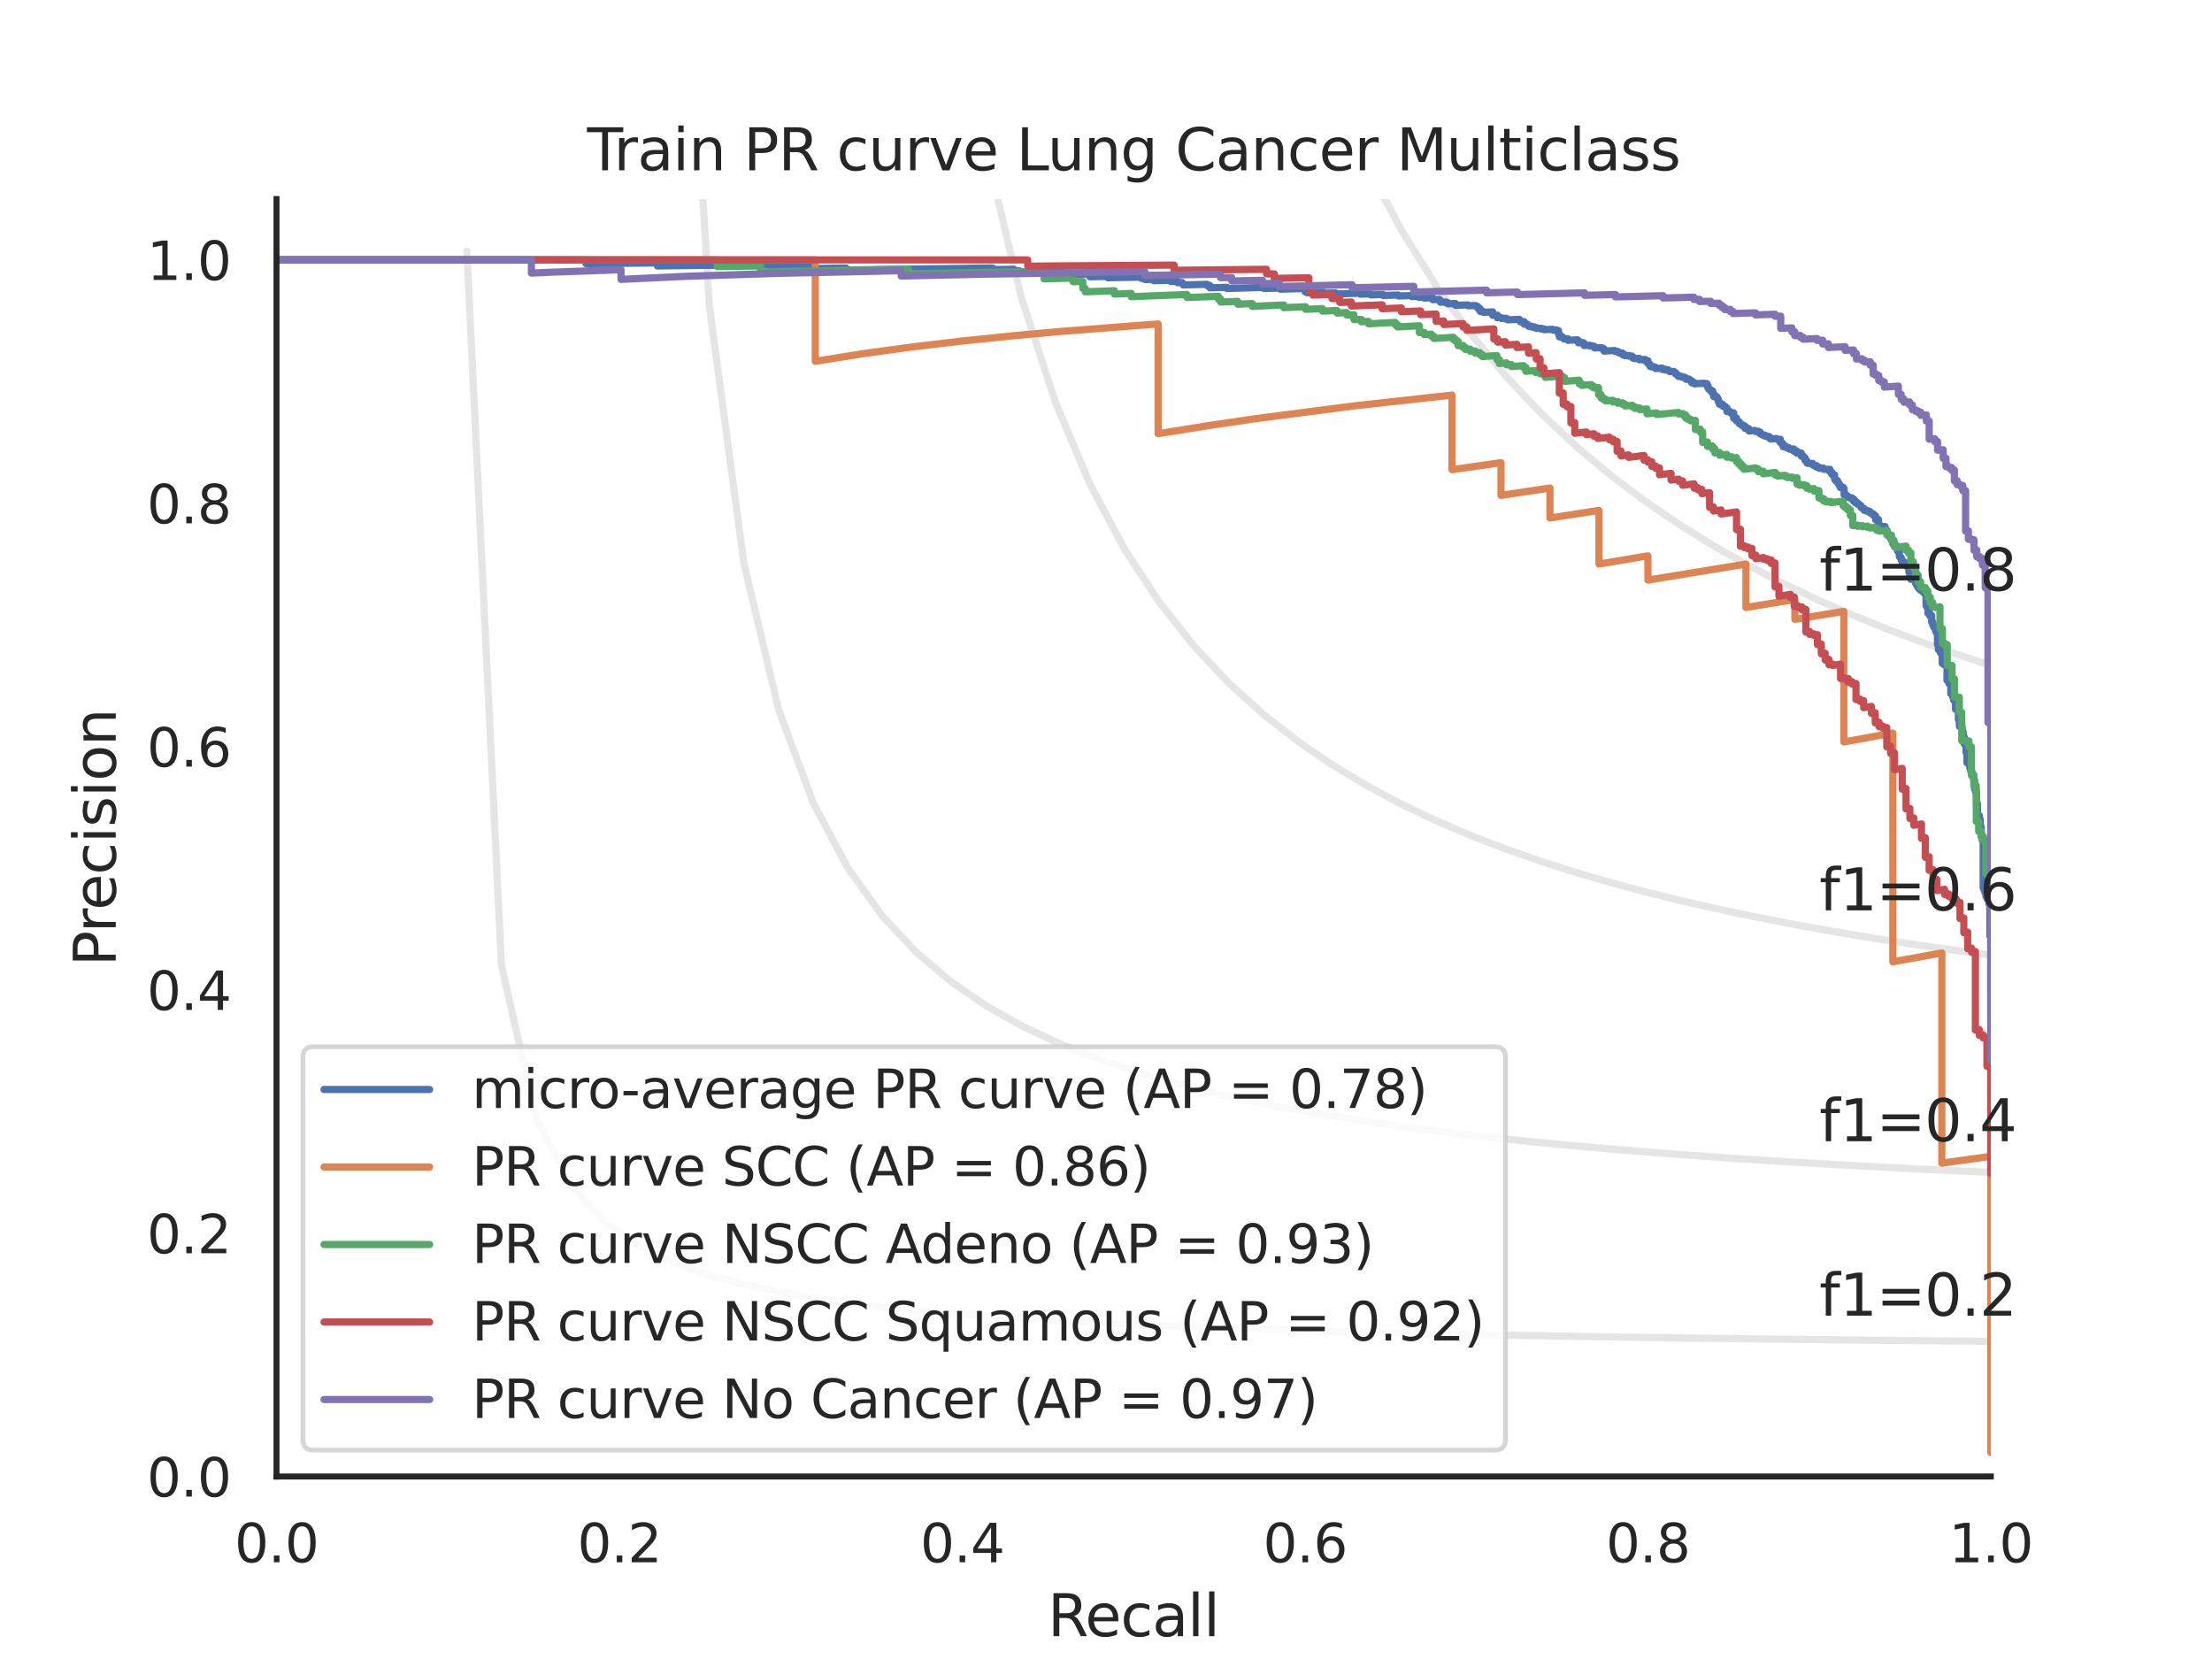 <?xml version="1.0" encoding="utf-8" standalone="no"?>
<!DOCTYPE svg PUBLIC "-//W3C//DTD SVG 1.1//EN"
  "http://www.w3.org/Graphics/SVG/1.1/DTD/svg11.dtd">
<svg xmlns:xlink="http://www.w3.org/1999/xlink" width="460.8pt" height="345.6pt" viewBox="0 0 460.8 345.6" xmlns="http://www.w3.org/2000/svg" version="1.1">
 <defs>
  <style type="text/css">*{stroke-linejoin: round; stroke-linecap: butt}</style>
 </defs>
 <g id="figure_1">
  <g id="patch_1">
   <path d="M 0 345.6 
L 460.8 345.6 
L 460.8 0 
L 0 0 
z
" style="fill: #ffffff"/>
  </g>
  <g id="axes_1">
   <g id="patch_2">
    <path d="M 57.6 307.584 
L 414.72 307.584 
L 414.72 41.472 
L 57.6 41.472 
z
" style="fill: #ffffff"/>
   </g>
   <g id="matplotlib.axis_1">
    <g id="xtick_1">
     <g id="text_1">
      <!-- 0.0 -->
      <g style="fill: #262626" transform="translate(48.853 325.442) scale(0.11 -0.11)">
       <defs>
        <path id="DejaVuSans-30" d="M 2034 4250 
Q 1547 4250 1301 3770 
Q 1056 3291 1056 2328 
Q 1056 1369 1301 889 
Q 1547 409 2034 409 
Q 2525 409 2770 889 
Q 3016 1369 3016 2328 
Q 3016 3291 2770 3770 
Q 2525 4250 2034 4250 
z
M 2034 4750 
Q 2819 4750 3233 4129 
Q 3647 3509 3647 2328 
Q 3647 1150 3233 529 
Q 2819 -91 2034 -91 
Q 1250 -91 836 529 
Q 422 1150 422 2328 
Q 422 3509 836 4129 
Q 1250 4750 2034 4750 
z
" transform="scale(0.016)"/>
        <path id="DejaVuSans-2e" d="M 684 794 
L 1344 794 
L 1344 0 
L 684 0 
L 684 794 
z
" transform="scale(0.016)"/>
       </defs>
       <use xlink:href="#DejaVuSans-30"/>
       <use xlink:href="#DejaVuSans-2e" x="63.623"/>
       <use xlink:href="#DejaVuSans-30" x="95.41"/>
      </g>
     </g>
    </g>
    <g id="xtick_2">
     <g id="text_2">
      <!-- 0.2 -->
      <g style="fill: #262626" transform="translate(120.277 325.442) scale(0.11 -0.11)">
       <defs>
        <path id="DejaVuSans-32" d="M 1228 531 
L 3431 531 
L 3431 0 
L 469 0 
L 469 531 
Q 828 903 1448 1529 
Q 2069 2156 2228 2338 
Q 2531 2678 2651 2914 
Q 2772 3150 2772 3378 
Q 2772 3750 2511 3984 
Q 2250 4219 1831 4219 
Q 1534 4219 1204 4116 
Q 875 4013 500 3803 
L 500 4441 
Q 881 4594 1212 4672 
Q 1544 4750 1819 4750 
Q 2544 4750 2975 4387 
Q 3406 4025 3406 3419 
Q 3406 3131 3298 2873 
Q 3191 2616 2906 2266 
Q 2828 2175 2409 1742 
Q 1991 1309 1228 531 
z
" transform="scale(0.016)"/>
       </defs>
       <use xlink:href="#DejaVuSans-30"/>
       <use xlink:href="#DejaVuSans-2e" x="63.623"/>
       <use xlink:href="#DejaVuSans-32" x="95.41"/>
      </g>
     </g>
    </g>
    <g id="xtick_3">
     <g id="text_3">
      <!-- 0.4 -->
      <g style="fill: #262626" transform="translate(191.701 325.442) scale(0.11 -0.11)">
       <defs>
        <path id="DejaVuSans-34" d="M 2419 4116 
L 825 1625 
L 2419 1625 
L 2419 4116 
z
M 2253 4666 
L 3047 4666 
L 3047 1625 
L 3713 1625 
L 3713 1100 
L 3047 1100 
L 3047 0 
L 2419 0 
L 2419 1100 
L 313 1100 
L 313 1709 
L 2253 4666 
z
" transform="scale(0.016)"/>
       </defs>
       <use xlink:href="#DejaVuSans-30"/>
       <use xlink:href="#DejaVuSans-2e" x="63.623"/>
       <use xlink:href="#DejaVuSans-34" x="95.41"/>
      </g>
     </g>
    </g>
    <g id="xtick_4">
     <g id="text_4">
      <!-- 0.6 -->
      <g style="fill: #262626" transform="translate(263.125 325.442) scale(0.11 -0.11)">
       <defs>
        <path id="DejaVuSans-36" d="M 2113 2584 
Q 1688 2584 1439 2293 
Q 1191 2003 1191 1497 
Q 1191 994 1439 701 
Q 1688 409 2113 409 
Q 2538 409 2786 701 
Q 3034 994 3034 1497 
Q 3034 2003 2786 2293 
Q 2538 2584 2113 2584 
z
M 3366 4563 
L 3366 3988 
Q 3128 4100 2886 4159 
Q 2644 4219 2406 4219 
Q 1781 4219 1451 3797 
Q 1122 3375 1075 2522 
Q 1259 2794 1537 2939 
Q 1816 3084 2150 3084 
Q 2853 3084 3261 2657 
Q 3669 2231 3669 1497 
Q 3669 778 3244 343 
Q 2819 -91 2113 -91 
Q 1303 -91 875 529 
Q 447 1150 447 2328 
Q 447 3434 972 4092 
Q 1497 4750 2381 4750 
Q 2619 4750 2861 4703 
Q 3103 4656 3366 4563 
z
" transform="scale(0.016)"/>
       </defs>
       <use xlink:href="#DejaVuSans-30"/>
       <use xlink:href="#DejaVuSans-2e" x="63.623"/>
       <use xlink:href="#DejaVuSans-36" x="95.41"/>
      </g>
     </g>
    </g>
    <g id="xtick_5">
     <g id="text_5">
      <!-- 0.8 -->
      <g style="fill: #262626" transform="translate(334.549 325.442) scale(0.11 -0.11)">
       <defs>
        <path id="DejaVuSans-38" d="M 2034 2216 
Q 1584 2216 1326 1975 
Q 1069 1734 1069 1313 
Q 1069 891 1326 650 
Q 1584 409 2034 409 
Q 2484 409 2743 651 
Q 3003 894 3003 1313 
Q 3003 1734 2745 1975 
Q 2488 2216 2034 2216 
z
M 1403 2484 
Q 997 2584 770 2862 
Q 544 3141 544 3541 
Q 544 4100 942 4425 
Q 1341 4750 2034 4750 
Q 2731 4750 3128 4425 
Q 3525 4100 3525 3541 
Q 3525 3141 3298 2862 
Q 3072 2584 2669 2484 
Q 3125 2378 3379 2068 
Q 3634 1759 3634 1313 
Q 3634 634 3220 271 
Q 2806 -91 2034 -91 
Q 1263 -91 848 271 
Q 434 634 434 1313 
Q 434 1759 690 2068 
Q 947 2378 1403 2484 
z
M 1172 3481 
Q 1172 3119 1398 2916 
Q 1625 2713 2034 2713 
Q 2441 2713 2670 2916 
Q 2900 3119 2900 3481 
Q 2900 3844 2670 4047 
Q 2441 4250 2034 4250 
Q 1625 4250 1398 4047 
Q 1172 3844 1172 3481 
z
" transform="scale(0.016)"/>
       </defs>
       <use xlink:href="#DejaVuSans-30"/>
       <use xlink:href="#DejaVuSans-2e" x="63.623"/>
       <use xlink:href="#DejaVuSans-38" x="95.41"/>
      </g>
     </g>
    </g>
    <g id="xtick_6">
     <g id="text_6">
      <!-- 1.0 -->
      <g style="fill: #262626" transform="translate(405.973 325.442) scale(0.11 -0.11)">
       <defs>
        <path id="DejaVuSans-31" d="M 794 531 
L 1825 531 
L 1825 4091 
L 703 3866 
L 703 4441 
L 1819 4666 
L 2450 4666 
L 2450 531 
L 3481 531 
L 3481 0 
L 794 0 
L 794 531 
z
" transform="scale(0.016)"/>
       </defs>
       <use xlink:href="#DejaVuSans-31"/>
       <use xlink:href="#DejaVuSans-2e" x="63.623"/>
       <use xlink:href="#DejaVuSans-30" x="95.41"/>
      </g>
     </g>
    </g>
    <g id="text_7">
     <!-- Recall -->
     <g style="fill: #262626" transform="translate(218.259 340.848) scale(0.12 -0.12)">
      <defs>
       <path id="DejaVuSans-52" d="M 2841 2188 
Q 3044 2119 3236 1894 
Q 3428 1669 3622 1275 
L 4263 0 
L 3584 0 
L 2988 1197 
Q 2756 1666 2539 1819 
Q 2322 1972 1947 1972 
L 1259 1972 
L 1259 0 
L 628 0 
L 628 4666 
L 2053 4666 
Q 2853 4666 3247 4331 
Q 3641 3997 3641 3322 
Q 3641 2881 3436 2590 
Q 3231 2300 2841 2188 
z
M 1259 4147 
L 1259 2491 
L 2053 2491 
Q 2509 2491 2742 2702 
Q 2975 2913 2975 3322 
Q 2975 3731 2742 3939 
Q 2509 4147 2053 4147 
L 1259 4147 
z
" transform="scale(0.016)"/>
       <path id="DejaVuSans-65" d="M 3597 1894 
L 3597 1613 
L 953 1613 
Q 991 1019 1311 708 
Q 1631 397 2203 397 
Q 2534 397 2845 478 
Q 3156 559 3463 722 
L 3463 178 
Q 3153 47 2828 -22 
Q 2503 -91 2169 -91 
Q 1331 -91 842 396 
Q 353 884 353 1716 
Q 353 2575 817 3079 
Q 1281 3584 2069 3584 
Q 2775 3584 3186 3129 
Q 3597 2675 3597 1894 
z
M 3022 2063 
Q 3016 2534 2758 2815 
Q 2500 3097 2075 3097 
Q 1594 3097 1305 2825 
Q 1016 2553 972 2059 
L 3022 2063 
z
" transform="scale(0.016)"/>
       <path id="DejaVuSans-63" d="M 3122 3366 
L 3122 2828 
Q 2878 2963 2633 3030 
Q 2388 3097 2138 3097 
Q 1578 3097 1268 2742 
Q 959 2388 959 1747 
Q 959 1106 1268 751 
Q 1578 397 2138 397 
Q 2388 397 2633 464 
Q 2878 531 3122 666 
L 3122 134 
Q 2881 22 2623 -34 
Q 2366 -91 2075 -91 
Q 1284 -91 818 406 
Q 353 903 353 1747 
Q 353 2603 823 3093 
Q 1294 3584 2113 3584 
Q 2378 3584 2631 3529 
Q 2884 3475 3122 3366 
z
" transform="scale(0.016)"/>
       <path id="DejaVuSans-61" d="M 2194 1759 
Q 1497 1759 1228 1600 
Q 959 1441 959 1056 
Q 959 750 1161 570 
Q 1363 391 1709 391 
Q 2188 391 2477 730 
Q 2766 1069 2766 1631 
L 2766 1759 
L 2194 1759 
z
M 3341 1997 
L 3341 0 
L 2766 0 
L 2766 531 
Q 2569 213 2275 61 
Q 1981 -91 1556 -91 
Q 1019 -91 701 211 
Q 384 513 384 1019 
Q 384 1609 779 1909 
Q 1175 2209 1959 2209 
L 2766 2209 
L 2766 2266 
Q 2766 2663 2505 2880 
Q 2244 3097 1772 3097 
Q 1472 3097 1187 3025 
Q 903 2953 641 2809 
L 641 3341 
Q 956 3463 1253 3523 
Q 1550 3584 1831 3584 
Q 2591 3584 2966 3190 
Q 3341 2797 3341 1997 
z
" transform="scale(0.016)"/>
       <path id="DejaVuSans-6c" d="M 603 4863 
L 1178 4863 
L 1178 0 
L 603 0 
L 603 4863 
z
" transform="scale(0.016)"/>
      </defs>
      <use xlink:href="#DejaVuSans-52"/>
      <use xlink:href="#DejaVuSans-65" x="64.982"/>
      <use xlink:href="#DejaVuSans-63" x="126.506"/>
      <use xlink:href="#DejaVuSans-61" x="181.486"/>
      <use xlink:href="#DejaVuSans-6c" x="242.766"/>
      <use xlink:href="#DejaVuSans-6c" x="270.549"/>
     </g>
    </g>
   </g>
   <g id="matplotlib.axis_2">
    <g id="ytick_1">
     <g id="text_8">
      <!-- 0.0 -->
      <g style="fill: #262626" transform="translate(30.607 311.763) scale(0.11 -0.11)">
       <use xlink:href="#DejaVuSans-30"/>
       <use xlink:href="#DejaVuSans-2e" x="63.623"/>
       <use xlink:href="#DejaVuSans-30" x="95.41"/>
      </g>
     </g>
    </g>
    <g id="ytick_2">
     <g id="text_9">
      <!-- 0.2 -->
      <g style="fill: #262626" transform="translate(30.607 261.075) scale(0.11 -0.11)">
       <use xlink:href="#DejaVuSans-30"/>
       <use xlink:href="#DejaVuSans-2e" x="63.623"/>
       <use xlink:href="#DejaVuSans-32" x="95.41"/>
      </g>
     </g>
    </g>
    <g id="ytick_3">
     <g id="text_10">
      <!-- 0.4 -->
      <g style="fill: #262626" transform="translate(30.607 210.387) scale(0.11 -0.11)">
       <use xlink:href="#DejaVuSans-30"/>
       <use xlink:href="#DejaVuSans-2e" x="63.623"/>
       <use xlink:href="#DejaVuSans-34" x="95.41"/>
      </g>
     </g>
    </g>
    <g id="ytick_4">
     <g id="text_11">
      <!-- 0.6 -->
      <g style="fill: #262626" transform="translate(30.607 159.699) scale(0.11 -0.11)">
       <use xlink:href="#DejaVuSans-30"/>
       <use xlink:href="#DejaVuSans-2e" x="63.623"/>
       <use xlink:href="#DejaVuSans-36" x="95.41"/>
      </g>
     </g>
    </g>
    <g id="ytick_5">
     <g id="text_12">
      <!-- 0.8 -->
      <g style="fill: #262626" transform="translate(30.607 109.011) scale(0.11 -0.11)">
       <use xlink:href="#DejaVuSans-30"/>
       <use xlink:href="#DejaVuSans-2e" x="63.623"/>
       <use xlink:href="#DejaVuSans-38" x="95.41"/>
      </g>
     </g>
    </g>
    <g id="ytick_6">
     <g id="text_13">
      <!-- 1.0 -->
      <g style="fill: #262626" transform="translate(30.607 58.323) scale(0.11 -0.11)">
       <use xlink:href="#DejaVuSans-31"/>
       <use xlink:href="#DejaVuSans-2e" x="63.623"/>
       <use xlink:href="#DejaVuSans-30" x="95.41"/>
      </g>
     </g>
    </g>
    <g id="text_14">
     <!-- Precision -->
     <g style="fill: #262626" transform="translate(24.111 201.296) rotate(-90) scale(0.12 -0.12)">
      <defs>
       <path id="DejaVuSans-50" d="M 1259 4147 
L 1259 2394 
L 2053 2394 
Q 2494 2394 2734 2622 
Q 2975 2850 2975 3272 
Q 2975 3691 2734 3919 
Q 2494 4147 2053 4147 
L 1259 4147 
z
M 628 4666 
L 2053 4666 
Q 2838 4666 3239 4311 
Q 3641 3956 3641 3272 
Q 3641 2581 3239 2228 
Q 2838 1875 2053 1875 
L 1259 1875 
L 1259 0 
L 628 0 
L 628 4666 
z
" transform="scale(0.016)"/>
       <path id="DejaVuSans-72" d="M 2631 2963 
Q 2534 3019 2420 3045 
Q 2306 3072 2169 3072 
Q 1681 3072 1420 2755 
Q 1159 2438 1159 1844 
L 1159 0 
L 581 0 
L 581 3500 
L 1159 3500 
L 1159 2956 
Q 1341 3275 1631 3429 
Q 1922 3584 2338 3584 
Q 2397 3584 2469 3576 
Q 2541 3569 2628 3553 
L 2631 2963 
z
" transform="scale(0.016)"/>
       <path id="DejaVuSans-69" d="M 603 3500 
L 1178 3500 
L 1178 0 
L 603 0 
L 603 3500 
z
M 603 4863 
L 1178 4863 
L 1178 4134 
L 603 4134 
L 603 4863 
z
" transform="scale(0.016)"/>
       <path id="DejaVuSans-73" d="M 2834 3397 
L 2834 2853 
Q 2591 2978 2328 3040 
Q 2066 3103 1784 3103 
Q 1356 3103 1142 2972 
Q 928 2841 928 2578 
Q 928 2378 1081 2264 
Q 1234 2150 1697 2047 
L 1894 2003 
Q 2506 1872 2764 1633 
Q 3022 1394 3022 966 
Q 3022 478 2636 193 
Q 2250 -91 1575 -91 
Q 1294 -91 989 -36 
Q 684 19 347 128 
L 347 722 
Q 666 556 975 473 
Q 1284 391 1588 391 
Q 1994 391 2212 530 
Q 2431 669 2431 922 
Q 2431 1156 2273 1281 
Q 2116 1406 1581 1522 
L 1381 1569 
Q 847 1681 609 1914 
Q 372 2147 372 2553 
Q 372 3047 722 3315 
Q 1072 3584 1716 3584 
Q 2034 3584 2315 3537 
Q 2597 3491 2834 3397 
z
" transform="scale(0.016)"/>
       <path id="DejaVuSans-6f" d="M 1959 3097 
Q 1497 3097 1228 2736 
Q 959 2375 959 1747 
Q 959 1119 1226 758 
Q 1494 397 1959 397 
Q 2419 397 2687 759 
Q 2956 1122 2956 1747 
Q 2956 2369 2687 2733 
Q 2419 3097 1959 3097 
z
M 1959 3584 
Q 2709 3584 3137 3096 
Q 3566 2609 3566 1747 
Q 3566 888 3137 398 
Q 2709 -91 1959 -91 
Q 1206 -91 779 398 
Q 353 888 353 1747 
Q 353 2609 779 3096 
Q 1206 3584 1959 3584 
z
" transform="scale(0.016)"/>
       <path id="DejaVuSans-6e" d="M 3513 2113 
L 3513 0 
L 2938 0 
L 2938 2094 
Q 2938 2591 2744 2837 
Q 2550 3084 2163 3084 
Q 1697 3084 1428 2787 
Q 1159 2491 1159 1978 
L 1159 0 
L 581 0 
L 581 3500 
L 1159 3500 
L 1159 2956 
Q 1366 3272 1645 3428 
Q 1925 3584 2291 3584 
Q 2894 3584 3203 3211 
Q 3513 2838 3513 2113 
z
" transform="scale(0.016)"/>
      </defs>
      <use xlink:href="#DejaVuSans-50"/>
      <use xlink:href="#DejaVuSans-72" x="58.553"/>
      <use xlink:href="#DejaVuSans-65" x="97.416"/>
      <use xlink:href="#DejaVuSans-63" x="158.939"/>
      <use xlink:href="#DejaVuSans-69" x="213.92"/>
      <use xlink:href="#DejaVuSans-73" x="241.703"/>
      <use xlink:href="#DejaVuSans-69" x="293.803"/>
      <use xlink:href="#DejaVuSans-6f" x="321.586"/>
      <use xlink:href="#DejaVuSans-6e" x="382.768"/>
     </g>
    </g>
   </g>
   <g id="line2d_1">
    <path d="M 97.248 52.267 
L 104.463 201.073 
L 111.678 232.96 
L 118.893 246.859 
L 126.109 254.643 
L 133.324 259.62 
L 140.539 263.076 
L 147.755 265.615 
L 154.97 267.561 
L 162.185 269.099 
L 169.4 270.345 
L 176.616 271.375 
L 183.831 272.241 
L 191.046 272.979 
L 198.262 273.616 
L 205.477 274.171 
L 212.692 274.658 
L 219.907 275.091 
L 227.123 275.476 
L 234.338 275.822 
L 241.553 276.135 
L 248.769 276.418 
L 255.984 276.676 
L 263.199 276.912 
L 270.414 277.129 
L 277.63 277.33 
L 284.845 277.515 
L 292.06 277.686 
L 299.275 277.846 
L 306.491 277.994 
L 313.706 278.133 
L 320.921 278.264 
L 328.137 278.386 
L 335.352 278.501 
L 342.567 278.609 
L 349.782 278.711 
L 356.998 278.808 
L 364.213 278.899 
L 371.428 278.986 
L 378.644 279.068 
L 385.859 279.146 
L 393.074 279.221 
L 400.289 279.292 
L 407.505 279.359 
L 414.72 279.424 
" clip-path="url(#p29c0f5c4e5)" style="fill: none; stroke: #808080; stroke-opacity: 0.2; stroke-width: 1.5; stroke-linecap: round"/>
   </g>
   <g id="line2d_2">
    <path d="M 143.905 -1 
L 147.755 63.611 
L 154.97 117.362 
L 162.185 147.722 
L 169.4 167.231 
L 176.616 180.825 
L 183.831 190.84 
L 191.046 198.524 
L 198.262 204.607 
L 205.477 209.542 
L 212.692 213.626 
L 219.907 217.061 
L 227.123 219.991 
L 234.338 222.519 
L 241.553 224.724 
L 248.769 226.662 
L 255.984 228.38 
L 263.199 229.914 
L 270.414 231.291 
L 277.63 232.534 
L 284.845 233.662 
L 292.06 234.69 
L 299.275 235.631 
L 306.491 236.496 
L 313.706 237.293 
L 320.921 238.03 
L 328.137 238.714 
L 335.352 239.349 
L 342.567 239.942 
L 349.782 240.496 
L 356.998 241.015 
L 364.213 241.503 
L 371.428 241.961 
L 378.644 242.393 
L 385.859 242.8 
L 393.074 243.185 
L 400.289 243.55 
L 407.505 243.896 
L 414.72 244.224 
" clip-path="url(#p29c0f5c4e5)" style="fill: none; stroke: #808080; stroke-opacity: 0.2; stroke-width: 1.5; stroke-linecap: round"/>
   </g>
   <g id="line2d_3">
    <path d="M 200.009 -1 
L 205.477 31.611 
L 212.692 61.693 
L 219.907 83.907 
L 227.123 100.983 
L 234.338 114.518 
L 241.553 125.511 
L 248.769 134.616 
L 255.984 142.281 
L 263.199 148.823 
L 270.414 154.471 
L 277.63 159.398 
L 284.845 163.732 
L 292.06 167.575 
L 299.275 171.006 
L 306.491 174.088 
L 313.706 176.871 
L 320.921 179.398 
L 328.137 181.701 
L 335.352 183.809 
L 342.567 185.746 
L 349.782 187.532 
L 356.998 189.184 
L 364.213 190.716 
L 371.428 192.142 
L 378.644 193.471 
L 385.859 194.714 
L 393.074 195.878 
L 400.289 196.971 
L 407.505 197.998 
L 414.72 198.967 
" clip-path="url(#p29c0f5c4e5)" style="fill: none; stroke: #808080; stroke-opacity: 0.2; stroke-width: 1.5; stroke-linecap: round"/>
   </g>
   <g id="line2d_4">
    <path d="M 270.344 -1 
L 270.414 -0.768 
L 277.63 18.581 
L 284.845 34.622 
L 292.06 48.136 
L 299.275 59.676 
L 306.491 69.647 
L 313.706 78.346 
L 320.921 86.004 
L 328.137 92.796 
L 335.352 98.862 
L 342.567 104.312 
L 349.782 109.235 
L 356.998 113.705 
L 364.213 117.78 
L 371.428 121.512 
L 378.644 124.941 
L 385.859 128.104 
L 393.074 131.029 
L 400.289 133.744 
L 407.505 136.269 
L 414.72 138.624 
" clip-path="url(#p29c0f5c4e5)" style="fill: none; stroke: #808080; stroke-opacity: 0.2; stroke-width: 1.5; stroke-linecap: round"/>
   </g>
   <g id="line2d_5">
    <path d="M 414.72 243.763 
L 414.72 194.888 
L 414.522 194.923 
L 414.522 194.812 
L 414.522 188.26 
L 414.323 188.295 
L 414.323 188.201 
L 414.323 187.446 
L 414.125 187.481 
L 414.125 187.386 
L 414.125 187.195 
L 413.926 187.23 
L 413.926 187.135 
L 413.926 186.719 
L 413.728 186.754 
L 413.728 186.658 
L 413.728 185.979 
L 413.53 186.014 
L 413.53 185.917 
L 413.53 185.426 
L 413.331 185.461 
L 413.331 185.363 
L 413.331 184.934 
L 413.133 184.969 
L 413.133 184.87 
L 413.133 174.981 
L 412.934 175.017 
L 412.934 174.939 
L 412.934 174.081 
L 412.736 174.116 
L 412.736 174.037 
L 412.736 172.325 
L 412.538 172.361 
L 412.538 172.28 
L 412.538 170.728 
L 412.339 170.763 
L 412.339 170.68 
L 412.339 169.89 
L 412.141 169.925 
L 412.141 169.842 
L 412.141 169.716 
L 411.942 169.751 
L 411.942 169.667 
L 411.942 167.403 
L 411.744 167.438 
L 411.744 167.351 
L 411.744 164.919 
L 411.546 164.954 
L 411.546 164.864 
L 411.546 164.321 
L 411.347 164.356 
L 411.347 164.265 
L 411.347 162.564 
L 411.149 162.598 
L 411.149 162.505 
L 411.149 161.425 
L 410.95 161.46 
L 410.95 161.365 
L 410.95 161.128 
L 410.752 161.163 
L 410.752 161.068 
L 410.752 160.686 
L 410.554 160.721 
L 410.554 160.625 
L 410.554 159.951 
L 410.355 159.986 
L 410.355 159.889 
L 410.355 158.964 
L 409.958 159.033 
L 409.958 158.935 
L 409.958 158.886 
L 409.76 158.92 
L 409.76 158.822 
L 409.76 156.676 
L 409.562 156.711 
L 409.562 156.609 
L 409.562 154.969 
L 409.165 154.934 
L 409.165 153.467 
L 408.966 153.502 
L 408.966 153.396 
L 408.966 152.49 
L 408.768 152.524 
L 408.768 152.417 
L 408.768 151.499 
L 408.57 151.533 
L 408.57 151.424 
L 408.57 151.315 
L 408.173 151.328 
L 408.173 151.274 
L 408.173 149.898 
L 407.974 149.932 
L 407.974 149.821 
L 407.974 147.907 
L 407.776 147.94 
L 407.776 147.883 
L 407.776 147.712 
L 407.379 147.779 
L 407.379 147.722 
L 407.379 145.812 
L 406.982 145.878 
L 406.982 145.82 
L 406.982 145.113 
L 406.784 145.146 
L 406.784 145.087 
L 406.784 144.672 
L 406.586 144.705 
L 406.586 144.645 
L 406.586 144.466 
L 406.387 144.499 
L 406.387 144.44 
L 406.387 142.505 
L 406.189 142.538 
L 406.189 142.477 
L 406.189 142.354 
L 405.99 142.387 
L 405.99 142.326 
L 405.99 141.71 
L 405.594 141.713 
L 405.594 138.688 
L 405.395 138.72 
L 405.395 138.656 
L 405.395 138.399 
L 404.998 138.463 
L 404.998 138.399 
L 404.998 138.334 
L 404.8 138.366 
L 404.8 138.302 
L 404.8 138.172 
L 404.602 138.204 
L 404.602 138.14 
L 404.602 136.174 
L 404.403 136.206 
L 404.403 136.139 
L 404.403 135.94 
L 404.205 135.972 
L 404.205 135.905 
L 404.205 135.371 
L 403.808 135.367 
L 403.808 134.22 
L 403.61 134.251 
L 403.61 134.183 
L 403.61 131.769 
L 403.411 131.8 
L 403.411 131.73 
L 403.411 131.449 
L 403.213 131.48 
L 403.213 131.41 
L 403.213 130.562 
L 402.816 130.623 
L 402.816 130.552 
L 402.816 130.125 
L 402.618 130.156 
L 402.618 130.084 
L 402.618 129.582 
L 402.419 129.613 
L 402.419 129.541 
L 402.419 128.236 
L 402.022 128.296 
L 402.022 128.223 
L 402.022 127.71 
L 401.626 127.77 
L 401.626 127.697 
L 401.626 126.511 
L 401.427 126.541 
L 401.427 126.466 
L 401.427 126.092 
L 401.229 126.121 
L 401.229 126.046 
L 401.229 123.766 
L 401.03 123.795 
L 401.03 123.718 
L 401.03 123.332 
L 400.634 123.39 
L 400.634 123.312 
L 400.634 123.002 
L 400.435 123.031 
L 400.435 122.953 
L 400.435 122.875 
L 400.038 122.933 
L 400.038 122.855 
L 400.038 122.699 
L 399.84 122.728 
L 399.84 122.65 
L 399.84 122.493 
L 399.642 122.522 
L 399.642 122.444 
L 399.642 122.208 
L 399.443 122.237 
L 399.443 122.158 
L 399.443 121.843 
L 399.245 121.872 
L 399.245 121.793 
L 399.245 121.476 
L 399.046 121.505 
L 399.046 121.425 
L 399.046 120.627 
L 398.054 120.69 
L 398.054 119.802 
L 397.856 119.83 
L 397.856 119.749 
L 397.856 119.179 
L 397.658 119.208 
L 397.658 119.126 
L 397.658 118.222 
L 397.459 118.25 
L 397.459 118.167 
L 397.459 118.002 
L 397.261 118.03 
L 397.261 117.947 
L 397.261 117.864 
L 397.062 117.892 
L 397.062 117.809 
L 397.062 117.393 
L 396.864 117.421 
L 396.864 117.337 
L 396.864 117.17 
L 396.269 117.169 
L 396.269 116.665 
L 396.07 116.693 
L 396.07 116.608 
L 396.07 116.186 
L 395.872 116.213 
L 395.872 116.128 
L 395.872 115.959 
L 395.674 115.986 
L 395.674 115.901 
L 395.674 115.046 
L 395.475 115.074 
L 395.475 114.988 
L 395.475 114.73 
L 395.277 114.757 
L 395.277 114.67 
L 395.277 113.978 
L 395.078 114.005 
L 395.078 113.918 
L 395.078 113.831 
L 394.682 113.884 
L 394.682 113.797 
L 394.682 113.272 
L 394.285 113.238 
L 394.285 112.356 
L 394.086 112.382 
L 394.086 112.294 
L 394.086 112.205 
L 393.888 112.231 
L 393.888 112.142 
L 393.888 111.607 
L 393.293 111.597 
L 393.293 111.058 
L 393.094 111.084 
L 393.094 110.994 
L 393.094 110.451 
L 392.698 110.503 
L 392.698 110.412 
L 392.698 109.683 
L 391.507 109.746 
L 391.507 109.194 
L 391.309 109.219 
L 391.309 109.127 
L 391.309 108.199 
L 390.714 108.275 
L 390.714 108.181 
L 390.714 107.431 
L 390.317 107.387 
L 390.317 107.103 
L 389.92 107.059 
L 389.92 106.869 
L 389.523 106.824 
L 389.523 106.538 
L 389.126 106.493 
L 389.126 106.397 
L 388.73 106.447 
L 388.73 106.351 
L 388.73 106.255 
L 388.333 106.305 
L 388.333 106.209 
L 388.333 105.921 
L 387.936 105.874 
L 387.936 105.777 
L 387.738 105.802 
L 387.738 105.706 
L 387.738 105.415 
L 387.539 105.44 
L 387.539 105.343 
L 387.539 105.246 
L 387.341 105.27 
L 387.341 105.173 
L 387.341 105.076 
L 386.944 105.027 
L 386.944 104.734 
L 386.547 104.783 
L 386.547 104.685 
L 386.547 104.391 
L 386.15 104.439 
L 386.15 104.341 
L 386.15 103.947 
L 385.754 103.995 
L 385.754 103.896 
L 385.754 103.698 
L 385.158 103.671 
L 385.158 103.572 
L 384.96 103.596 
L 384.96 103.496 
L 384.96 103.397 
L 384.762 103.421 
L 384.762 103.321 
L 384.762 103.221 
L 384.563 103.245 
L 384.563 103.145 
L 384.563 103.045 
L 384.166 103.093 
L 384.166 102.992 
L 384.166 101.781 
L 383.968 101.805 
L 383.968 101.703 
L 383.968 101.5 
L 383.373 101.57 
L 383.373 101.468 
L 383.373 101.161 
L 383.174 101.184 
L 383.174 101.082 
L 383.174 100.774 
L 382.976 100.797 
L 382.976 100.694 
L 382.976 100.488 
L 382.778 100.511 
L 382.778 100.408 
L 382.778 100.097 
L 382.381 100.143 
L 382.381 100.04 
L 382.381 99.832 
L 382.182 99.855 
L 382.182 99.75 
L 382.182 98.914 
L 381.786 98.959 
L 381.786 98.854 
L 381.786 98.748 
L 381.587 98.771 
L 381.587 98.666 
L 381.587 98.349 
L 381.19 98.287 
L 381.19 97.756 
L 380 97.783 
L 380 97.676 
L 379.802 97.698 
L 379.802 97.591 
L 379.802 97.484 
L 379.008 97.572 
L 379.008 97.465 
L 379.008 97.357 
L 378.413 97.316 
L 378.413 96.992 
L 377.818 96.95 
L 377.818 96.841 
L 377.619 96.863 
L 377.619 96.754 
L 377.619 96.537 
L 376.627 96.537 
L 376.627 96.428 
L 376.429 96.45 
L 376.429 96.34 
L 376.429 96.011 
L 376.032 95.944 
L 376.032 95.392 
L 375.834 95.414 
L 375.834 95.303 
L 375.834 95.192 
L 375.635 95.214 
L 375.635 95.103 
L 375.635 94.991 
L 375.238 95.034 
L 375.238 94.923 
L 375.238 94.364 
L 374.842 94.406 
L 374.842 94.294 
L 374.246 94.358 
L 374.246 93.907 
L 373.651 93.97 
L 373.651 93.517 
L 372.858 93.601 
L 372.858 93.487 
L 372.659 93.508 
L 372.659 93.28 
L 372.461 93.301 
L 372.461 93.187 
L 372.064 93.228 
L 372.064 92.999 
L 371.469 93.062 
L 371.469 92.486 
L 371.27 92.507 
L 371.27 92.276 
L 371.072 92.296 
L 371.072 92.18 
L 370.874 92.201 
L 370.874 91.503 
L 370.278 91.564 
L 370.278 91.447 
L 370.08 91.467 
L 370.08 91.35 
L 368.89 91.471 
L 368.89 91.354 
L 368.691 91.374 
L 368.691 91.021 
L 368.493 91.041 
L 368.493 90.923 
L 368.096 90.963 
L 368.096 90.844 
L 367.699 90.884 
L 367.699 90.647 
L 367.302 90.687 
L 367.302 90.568 
L 367.104 90.588 
L 367.104 90.469 
L 366.906 90.489 
L 366.906 90.37 
L 366.707 90.39 
L 366.707 90.031 
L 366.31 90.07 
L 366.31 89.83 
L 365.715 89.889 
L 365.715 89.769 
L 365.517 89.788 
L 365.517 89.668 
L 364.326 89.786 
L 364.326 89.301 
L 364.128 89.32 
L 364.128 89.199 
L 363.533 89.257 
L 363.533 88.769 
L 363.334 88.788 
L 363.334 88.665 
L 362.938 88.704 
L 362.938 88.458 
L 362.739 88.477 
L 362.739 88.354 
L 362.541 88.373 
L 362.541 88.25 
L 362.342 88.269 
L 362.342 87.898 
L 362.144 87.917 
L 362.144 87.793 
L 361.946 87.812 
L 361.946 87.688 
L 361.747 87.707 
L 361.747 87.083 
L 361.152 87.139 
L 361.152 86.005 
L 360.557 86.06 
L 360.557 85.806 
L 360.358 85.824 
L 360.358 85.697 
L 359.763 85.751 
L 359.763 84.984 
L 359.565 85.001 
L 359.565 84.873 
L 359.366 84.891 
L 359.366 84.633 
L 359.168 84.651 
L 359.168 84.522 
L 358.771 84.557 
L 358.771 84.168 
L 358.176 84.221 
L 358.176 83.7 
L 357.978 83.717 
L 357.978 83.193 
L 357.779 83.21 
L 357.779 82.816 
L 357.581 82.833 
L 357.581 82.569 
L 356.986 82.619 
L 356.986 81.955 
L 356.787 81.972 
L 356.787 81.438 
L 356.39 81.47 
L 356.39 81.202 
L 356.192 81.218 
L 356.192 81.083 
L 355.994 81.099 
L 355.994 80.83 
L 355.795 80.846 
L 355.795 80.305 
L 355.597 80.32 
L 355.597 79.912 
L 355.002 79.959 
L 355.002 79.822 
L 353.018 79.977 
L 353.018 79.702 
L 352.422 79.749 
L 352.422 79.334 
L 352.224 79.35 
L 352.224 79.211 
L 352.026 79.226 
L 352.026 79.088 
L 351.827 79.103 
L 351.827 78.964 
L 351.232 79.009 
L 351.232 78.73 
L 351.034 78.745 
L 351.034 78.606 
L 350.637 78.635 
L 350.637 78.495 
L 350.24 78.525 
L 350.24 78.385 
L 349.645 78.429 
L 349.645 78.148 
L 349.446 78.162 
L 349.446 78.021 
L 349.248 78.036 
L 349.248 77.894 
L 349.05 77.909 
L 349.05 77.625 
L 348.851 77.64 
L 348.851 77.497 
L 348.653 77.512 
L 348.653 77.369 
L 347.859 77.427 
L 347.859 77.284 
L 347.661 77.299 
L 347.661 77.155 
L 347.462 77.17 
L 347.462 77.026 
L 346.867 77.069 
L 346.867 76.925 
L 346.272 76.968 
L 346.272 76.679 
L 344.883 76.778 
L 344.883 76.488 
L 344.486 76.516 
L 344.486 76.37 
L 343.891 76.412 
L 343.891 76.266 
L 343.693 76.28 
L 343.693 75.84 
L 343.494 75.854 
L 343.494 75.707 
L 343.296 75.72 
L 343.296 75.129 
L 342.701 75.17 
L 342.701 74.873 
L 341.51 74.952 
L 341.51 74.654 
L 340.518 74.72 
L 340.518 74.57 
L 340.122 74.596 
L 340.122 74.295 
L 339.923 74.308 
L 339.923 74.157 
L 339.328 74.196 
L 339.328 74.044 
L 338.534 74.096 
L 338.534 73.944 
L 338.138 73.97 
L 338.138 73.665 
L 337.939 73.678 
L 337.939 73.525 
L 337.344 73.563 
L 337.344 73.409 
L 337.146 73.422 
L 337.146 73.268 
L 336.749 73.294 
L 336.749 73.14 
L 336.352 73.165 
L 336.352 73.01 
L 334.17 73.148 
L 334.17 72.68 
L 333.971 72.693 
L 333.971 72.536 
L 333.574 72.561 
L 333.574 72.404 
L 332.186 72.49 
L 332.186 72.174 
L 331.789 72.198 
L 331.789 72.04 
L 331.194 72.076 
L 331.194 71.917 
L 330.003 71.989 
L 330.003 71.51 
L 329.805 71.522 
L 329.805 71.361 
L 328.813 71.42 
L 328.813 70.936 
L 328.614 70.948 
L 328.614 70.786 
L 326.63 70.9 
L 326.63 70.574 
L 325.837 70.619 
L 325.837 70.455 
L 325.638 70.467 
L 325.638 70.302 
L 325.44 70.314 
L 325.44 70.149 
L 324.845 70.182 
L 324.845 69.52 
L 324.646 69.531 
L 324.646 68.864 
L 324.25 68.885 
L 324.25 68.718 
L 323.456 68.759 
L 323.456 68.591 
L 321.67 68.683 
L 321.67 68.513 
L 321.075 68.544 
L 321.075 68.374 
L 320.083 68.425 
L 320.083 68.254 
L 319.686 68.274 
L 319.686 68.103 
L 319.091 68.133 
L 319.091 67.961 
L 318.496 67.991 
L 318.496 67.819 
L 318.298 67.829 
L 318.298 67.656 
L 318.099 67.666 
L 318.099 67.493 
L 317.504 67.522 
L 317.504 67 
L 316.71 67.037 
L 316.71 66.687 
L 316.512 66.696 
L 316.512 66.52 
L 314.131 66.63 
L 314.131 66.452 
L 313.734 66.47 
L 313.734 66.293 
L 312.742 66.338 
L 312.742 66.159 
L 311.949 66.195 
L 311.949 65.655 
L 310.957 65.698 
L 310.957 64.973 
L 308.973 65.055 
L 308.973 64.872 
L 308.378 64.896 
L 308.378 64.343 
L 307.981 64.359 
L 307.981 63.988 
L 307.782 63.996 
L 307.782 63.81 
L 307.386 63.825 
L 307.386 63.638 
L 305.798 63.697 
L 305.798 63.509 
L 303.219 63.604 
L 303.219 63.224 
L 301.632 63.281 
L 301.632 63.089 
L 301.235 63.103 
L 301.235 62.911 
L 300.045 62.952 
L 300.045 62.565 
L 299.846 62.572 
L 299.846 62.378 
L 298.458 62.424 
L 298.458 62.032 
L 296.672 62.089 
L 296.672 61.892 
L 295.482 61.93 
L 295.482 61.731 
L 294.093 61.774 
L 294.093 61.574 
L 291.315 61.66 
L 291.315 61.457 
L 288.141 61.555 
L 288.141 61.349 
L 285.562 61.428 
L 285.562 61.22 
L 283.379 61.286 
L 283.379 61.076 
L 278.221 61.233 
L 278.221 61.018 
L 275.642 61.097 
L 275.642 60.878 
L 272.269 60.981 
L 272.269 60.759 
L 271.872 60.771 
L 271.872 60.325 
L 271.674 60.331 
L 271.674 60.107 
L 266.714 60.245 
L 266.714 60.016 
L 263.341 60.11 
L 263.341 59.877 
L 255.603 60.096 
L 255.603 59.853 
L 252.032 59.956 
L 252.032 59.461 
L 251.437 59.477 
L 251.437 59.228 
L 246.477 59.359 
L 246.477 59.103 
L 246.278 59.108 
L 246.278 58.852 
L 245.286 58.876 
L 245.286 58.618 
L 243.898 58.651 
L 243.898 58.39 
L 240.326 58.472 
L 240.326 58.206 
L 238.541 58.245 
L 238.541 57.976 
L 237.747 57.992 
L 237.747 57.721 
L 230.803 57.863 
L 230.803 57.58 
L 227.034 57.656 
L 227.034 57.077 
L 222.867 57.15 
L 222.867 56.853 
L 221.478 56.876 
L 221.478 56.575 
L 212.352 56.717 
L 212.352 56.398 
L 211.162 56.416 
L 211.162 56.094 
L 206.797 56.15 
L 206.797 55.818 
L 176.243 56.245 
L 176.243 55.828 
L 169.299 55.932 
L 169.299 55.487 
L 160.57 55.601 
L 160.57 55.117 
L 136.96 55.405 
L 136.96 54.776 
L 122.08 54.921 
L 122.08 54.144 
L 57.6 54.144 
L 57.6 54.144 
" clip-path="url(#p29c0f5c4e5)" style="fill: none; stroke: #4c72b0; stroke-width: 1.5; stroke-linecap: round"/>
   </g>
   <g id="line2d_6">
    <path d="M 414.72 302.62 
L 414.72 240.889 
L 404.517 242.304 
L 404.517 198.509 
L 394.313 200.359 
L 394.313 152.704 
L 384.11 154.564 
L 384.11 127.36 
L 373.906 129.024 
L 373.906 124.871 
L 363.703 126.555 
L 363.703 117.504 
L 343.296 120.839 
L 343.296 115.792 
L 333.093 117.504 
L 333.093 106.323 
L 322.889 107.904 
L 322.889 101.664 
L 312.686 103.197 
L 312.686 96.384 
L 302.482 97.841 
L 302.482 82.304 
L 282.075 84.557 
L 261.669 87.201 
L 251.465 88.704 
L 241.262 90.35 
L 241.262 67.483 
L 220.855 69.052 
L 210.651 69.984 
L 200.448 71.04 
L 190.245 72.247 
L 180.041 73.639 
L 169.838 75.264 
L 169.838 54.144 
L 57.6 54.144 
L 57.6 54.144 
" clip-path="url(#p29c0f5c4e5)" style="fill: none; stroke: #dd8452; stroke-width: 1.5; stroke-linecap: round"/>
   </g>
   <g id="line2d_7">
    <path d="M 414.72 207.172 
L 414.72 182.455 
L 414.216 182.544 
L 414.216 182.457 
L 414.216 181.93 
L 413.711 182.02 
L 413.711 181.932 
L 413.711 174.946 
L 413.207 175.036 
L 413.207 174.937 
L 413.207 174.244 
L 412.702 174.334 
L 412.702 174.234 
L 412.702 173.129 
L 412.198 173.219 
L 412.198 173.117 
L 412.198 171.057 
L 411.694 171.146 
L 411.694 171.041 
L 411.694 163.64 
L 411.189 163.729 
L 411.189 161.481 
L 410.685 161.569 
L 410.685 155.563 
L 410.18 155.65 
L 410.18 154.336 
L 409.676 154.423 
L 409.676 154.29 
L 409.172 154.377 
L 409.172 154.244 
L 408.667 154.331 
L 408.667 148.383 
L 408.163 148.469 
L 408.163 145.242 
L 407.658 145.326 
L 407.658 145.176 
L 407.154 145.261 
L 407.154 141.421 
L 406.649 141.504 
L 406.649 138.624 
L 406.145 138.705 
L 406.145 138.542 
L 405.641 138.624 
L 405.641 134.27 
L 405.136 134.35 
L 405.136 134.005 
L 404.632 134.085 
L 404.632 130.921 
L 404.127 130.999 
L 404.127 126.405 
L 403.119 126.555 
L 403.119 126.366 
L 402.614 126.442 
L 402.614 125.491 
L 402.11 125.566 
L 402.11 124.41 
L 401.605 124.484 
L 401.605 123.116 
L 401.101 123.19 
L 401.101 122.399 
L 400.597 122.472 
L 400.597 122.273 
L 400.092 122.346 
L 400.092 121.142 
L 399.588 121.215 
L 399.588 119.789 
L 399.083 119.861 
L 399.083 118.203 
L 398.579 118.274 
L 398.579 117.011 
L 398.075 117.081 
L 398.075 115.152 
L 397.57 115.221 
L 397.57 114.569 
L 397.066 114.637 
L 397.066 113.76 
L 395.048 114.032 
L 395.048 113.589 
L 394.544 113.657 
L 394.544 112.54 
L 394.039 112.608 
L 394.039 111.477 
L 393.535 111.543 
L 393.535 111.315 
L 393.031 111.382 
L 393.031 110.464 
L 391.517 110.662 
L 391.517 110.431 
L 391.013 110.497 
L 391.013 110.032 
L 390.508 110.098 
L 390.508 109.865 
L 389.5 109.997 
L 389.5 109.763 
L 388.995 109.829 
L 388.995 109.593 
L 387.986 109.726 
L 387.986 109.489 
L 386.978 109.622 
L 386.978 109.385 
L 385.969 109.517 
L 385.969 107.354 
L 385.464 107.419 
L 385.464 106.195 
L 384.96 106.259 
L 384.96 105.765 
L 384.456 105.828 
L 384.456 105.331 
L 383.951 105.395 
L 383.951 104.392 
L 381.429 104.706 
L 381.429 104.452 
L 380.42 104.578 
L 380.42 104.324 
L 379.916 104.387 
L 379.916 103.876 
L 379.412 103.938 
L 379.412 103.681 
L 378.907 103.744 
L 378.907 102.188 
L 377.898 102.311 
L 377.898 101.786 
L 376.889 101.908 
L 376.889 101.644 
L 376.385 101.705 
L 376.385 101.174 
L 375.881 101.235 
L 375.881 100.968 
L 374.872 101.089 
L 374.872 100.822 
L 374.367 100.882 
L 374.367 99.531 
L 373.359 99.65 
L 373.359 99.377 
L 372.35 99.496 
L 372.35 99.222 
L 371.845 99.282 
L 371.845 99.007 
L 370.332 99.185 
L 370.332 98.908 
L 369.828 98.968 
L 369.828 98.412 
L 367.306 98.709 
L 367.306 98.146 
L 366.297 98.265 
L 366.297 97.699 
L 365.793 97.758 
L 365.793 97.473 
L 363.271 97.769 
L 363.271 97.194 
L 362.766 97.253 
L 362.766 96.675 
L 362.262 96.733 
L 362.262 96.151 
L 361.757 96.209 
L 361.757 95.328 
L 360.748 95.443 
L 360.748 95.147 
L 359.74 95.262 
L 359.74 94.666 
L 358.226 94.837 
L 358.226 94.236 
L 357.218 94.35 
L 357.218 93.44 
L 356.713 93.496 
L 356.713 92.884 
L 355.704 92.995 
L 355.704 92.069 
L 354.696 92.178 
L 354.696 89.98 
L 354.191 90.033 
L 354.191 89.396 
L 353.182 89.499 
L 353.182 87.561 
L 352.174 87.66 
L 352.174 87.333 
L 351.669 87.382 
L 351.669 87.053 
L 351.165 87.103 
L 351.165 86.441 
L 350.66 86.49 
L 350.66 86.157 
L 349.652 86.254 
L 349.652 85.92 
L 345.112 86.358 
L 345.112 86.018 
L 343.094 86.215 
L 343.094 85.185 
L 341.581 85.331 
L 341.581 84.984 
L 340.572 85.08 
L 340.572 84.732 
L 340.068 84.78 
L 340.068 84.429 
L 338.555 84.573 
L 338.555 84.22 
L 338.05 84.268 
L 338.05 83.913 
L 337.041 84.008 
L 337.041 83.651 
L 336.033 83.746 
L 336.033 83.387 
L 334.519 83.528 
L 334.519 83.167 
L 334.015 83.214 
L 334.015 82.851 
L 333.511 82.897 
L 333.511 82.167 
L 333.006 82.212 
L 333.006 80.734 
L 331.997 80.822 
L 331.997 80.448 
L 331.493 80.492 
L 331.493 80.116 
L 329.475 80.289 
L 329.475 79.91 
L 328.971 79.953 
L 328.971 79.191 
L 325.944 79.445 
L 325.944 78.67 
L 325.44 78.712 
L 325.44 78.322 
L 321.909 78.614 
L 321.909 77.822 
L 320.9 77.904 
L 320.9 77.505 
L 319.892 77.586 
L 319.892 77.184 
L 317.874 77.346 
L 317.874 76.533 
L 317.369 76.572 
L 317.369 76.163 
L 314.847 76.36 
L 314.847 75.945 
L 313.839 76.024 
L 313.839 75.606 
L 312.325 75.723 
L 312.325 74.88 
L 311.821 74.918 
L 311.821 74.067 
L 308.795 74.288 
L 308.795 73.856 
L 308.29 73.893 
L 308.29 73.458 
L 307.281 73.53 
L 307.281 73.093 
L 306.273 73.164 
L 306.273 72.723 
L 305.264 72.793 
L 305.264 72.35 
L 304.759 72.384 
L 304.759 71.938 
L 303.751 72.005 
L 303.751 71.105 
L 303.246 71.137 
L 303.246 70.683 
L 302.742 70.715 
L 302.742 70.259 
L 298.706 70.511 
L 298.706 70.046 
L 298.202 70.077 
L 298.202 69.61 
L 296.689 69.702 
L 296.689 69.23 
L 295.68 69.29 
L 295.68 67.857 
L 291.14 68.109 
L 291.14 67.619 
L 290.636 67.647 
L 290.636 67.154 
L 285.087 67.455 
L 285.087 66.949 
L 283.574 67.031 
L 283.574 66.52 
L 282.061 66.599 
L 282.061 65.565 
L 280.548 65.639 
L 280.548 65.115 
L 278.53 65.211 
L 278.53 64.681 
L 275.504 64.821 
L 275.504 64.282 
L 271.973 64.442 
L 271.973 63.892 
L 267.433 64.094 
L 267.433 63.531 
L 260.876 63.822 
L 260.876 63.239 
L 257.849 63.371 
L 257.849 62.777 
L 254.319 62.927 
L 254.319 62.319 
L 253.814 62.34 
L 253.814 61.728 
L 247.257 61.982 
L 247.257 61.348 
L 235.656 61.803 
L 235.656 61.126 
L 232.125 61.263 
L 232.125 60.569 
L 226.072 60.794 
L 226.072 60.072 
L 225.567 60.09 
L 225.567 58.63 
L 223.55 58.683 
L 223.55 57.938 
L 217.497 58.079 
L 217.497 56.52 
L 189.25 57.024 
L 189.25 56.071 
L 161.003 56.593 
L 158.481 56.653 
L 158.481 55.405 
L 149.402 55.529 
L 149.402 54.144 
L 57.6 54.144 
L 57.6 54.144 
" clip-path="url(#p29c0f5c4e5)" style="fill: none; stroke: #55a868; stroke-width: 1.5; stroke-linecap: round"/>
   </g>
   <g id="line2d_8">
    <path d="M 414.72 244.472 
L 414.72 222.014 
L 413.917 222.142 
L 413.917 222.077 
L 413.917 216.098 
L 413.115 216.23 
L 413.115 216.156 
L 413.115 215.556 
L 412.312 215.689 
L 412.312 215.613 
L 412.312 214.466 
L 411.51 214.6 
L 411.51 214.522 
L 411.51 198.223 
L 410.707 198.364 
L 410.707 198.257 
L 410.707 197.501 
L 409.905 197.643 
L 409.905 197.534 
L 409.905 194.169 
L 409.102 194.312 
L 409.102 191.225 
L 408.3 191.369 
L 408.3 187.98 
L 407.497 188.125 
L 407.497 187.214 
L 406.695 187.359 
L 406.695 186.567 
L 405.892 186.713 
L 405.892 186.179 
L 405.09 186.325 
L 405.09 185.243 
L 403.485 185.536 
L 403.485 183.173 
L 402.682 183.32 
L 402.682 181.158 
L 401.88 181.306 
L 401.88 178.456 
L 401.077 178.604 
L 401.077 174.489 
L 400.275 174.637 
L 400.275 171.631 
L 398.67 171.927 
L 398.67 170.371 
L 397.867 170.52 
L 397.867 168.389 
L 397.065 168.537 
L 397.065 164.262 
L 396.262 164.409 
L 396.262 160.064 
L 394.657 160.357 
L 394.657 156.812 
L 393.855 156.958 
L 393.855 155.447 
L 393.052 155.593 
L 393.052 151.563 
L 392.25 151.707 
L 392.25 151.246 
L 391.447 151.39 
L 391.447 150.459 
L 390.644 150.603 
L 390.644 148.465 
L 389.842 148.608 
L 389.842 147.15 
L 388.237 147.435 
L 388.237 145.947 
L 387.434 146.09 
L 387.434 145.587 
L 386.632 145.73 
L 386.632 142.385 
L 385.829 142.525 
L 385.829 141.998 
L 385.027 142.138 
L 385.027 141.34 
L 384.224 141.481 
L 384.224 141.213 
L 383.422 141.354 
L 383.422 138.346 
L 381.817 138.624 
L 381.817 138.345 
L 381.014 138.484 
L 381.014 137.357 
L 380.212 137.496 
L 380.212 136.064 
L 379.409 136.202 
L 379.409 134.155 
L 378.607 134.292 
L 378.607 132.193 
L 377.804 132.328 
L 377.804 132.024 
L 377.002 132.159 
L 377.002 131.547 
L 376.199 131.682 
L 376.199 126.945 
L 375.397 127.076 
L 375.397 126.425 
L 374.594 126.555 
L 374.594 126.227 
L 373.792 126.358 
L 373.792 124.363 
L 372.989 124.492 
L 372.989 123.817 
L 370.582 124.204 
L 370.582 122.14 
L 369.779 122.268 
L 369.779 117.259 
L 368.977 117.381 
L 368.977 116.643 
L 368.174 116.764 
L 368.174 116.392 
L 367.372 116.514 
L 367.372 116.14 
L 365.766 116.384 
L 365.766 115.629 
L 364.964 115.751 
L 364.964 114.222 
L 364.161 114.342 
L 364.161 113.956 
L 363.359 114.076 
L 363.359 113.687 
L 362.556 113.807 
L 362.556 110.233 
L 361.754 110.348 
L 361.754 106.635 
L 358.544 107.078 
L 358.544 106.228 
L 356.939 106.45 
L 356.939 105.59 
L 356.136 105.7 
L 356.136 102.628 
L 354.531 102.84 
L 354.531 101.942 
L 353.729 102.047 
L 353.729 101.594 
L 352.926 101.699 
L 352.926 100.786 
L 350.519 101.098 
L 350.519 100.172 
L 349.716 100.276 
L 349.716 99.809 
L 348.111 100.015 
L 348.111 98.597 
L 345.704 98.903 
L 345.704 97.457 
L 344.901 97.557 
L 344.901 97.07 
L 344.099 97.17 
L 344.099 96.187 
L 343.296 96.285 
L 343.296 95.789 
L 342.493 95.887 
L 342.493 94.886 
L 339.283 95.275 
L 339.283 94.767 
L 337.678 94.962 
L 337.678 93.935 
L 336.876 94.032 
L 336.876 91.943 
L 336.073 92.036 
L 336.073 91.506 
L 335.271 91.598 
L 335.271 91.065 
L 332.863 91.34 
L 332.863 90.801 
L 332.061 90.893 
L 332.061 90.35 
L 330.456 90.532 
L 330.456 89.984 
L 328.048 90.258 
L 328.048 88.023 
L 327.246 88.11 
L 327.246 84.663 
L 326.443 84.743 
L 326.443 84.157 
L 325.641 84.236 
L 325.641 81.853 
L 324.838 81.928 
L 324.838 77.623 
L 321.628 77.882 
L 321.628 76.61 
L 320.826 76.672 
L 320.826 74.732 
L 320.023 74.789 
L 320.023 73.474 
L 318.418 73.584 
L 318.418 72.247 
L 316.01 72.403 
L 316.01 71.724 
L 313.603 71.877 
L 313.603 71.188 
L 311.998 71.288 
L 311.998 70.591 
L 311.195 70.64 
L 311.195 68.518 
L 305.578 68.825 
L 305.578 68.095 
L 304.775 68.138 
L 304.775 67.401 
L 300.763 67.608 
L 300.763 66.856 
L 299.158 66.936 
L 299.158 65.408 
L 295.948 65.553 
L 295.948 64.772 
L 291.935 64.946 
L 291.935 64.148 
L 287.922 64.316 
L 287.922 63.499 
L 281.502 63.757 
L 281.502 62.914 
L 279.095 63.006 
L 279.095 62.147 
L 277.49 62.204 
L 277.49 61.334 
L 273.477 61.464 
L 273.477 60.572 
L 272.675 60.595 
L 272.675 57.871 
L 265.452 57.999 
L 265.452 57.046 
L 263.847 57.068 
L 263.847 56.101 
L 244.586 56.301 
L 244.586 55.227 
L 214.091 55.437 
L 214.091 54.144 
L 57.6 54.144 
L 57.6 54.144 
" clip-path="url(#p29c0f5c4e5)" style="fill: none; stroke: #c44e52; stroke-width: 1.5; stroke-linecap: round"/>
   </g>
   <g id="line2d_9">
    <path d="M 414.72 220.788 
L 414.72 150.436 
L 414.136 150.533 
L 414.136 122.355 
L 413.553 122.436 
L 413.553 117.66 
L 412.969 117.738 
L 412.969 116.326 
L 412.386 116.403 
L 412.386 115.928 
L 411.802 116.005 
L 411.802 114.563 
L 411.219 114.638 
L 411.219 112.432 
L 410.635 112.506 
L 410.635 112.258 
L 410.052 112.332 
L 410.052 110.573 
L 409.468 110.645 
L 409.468 102.175 
L 408.885 102.24 
L 408.885 101.128 
L 408.301 101.192 
L 408.301 100.912 
L 407.718 100.975 
L 407.718 100.13 
L 407.134 100.193 
L 407.134 97.901 
L 406.551 97.961 
L 406.551 97.38 
L 405.967 97.44 
L 405.967 97.148 
L 405.384 97.208 
L 405.384 95.435 
L 404.8 95.493 
L 404.8 93.688 
L 403.633 93.8 
L 403.633 91.96 
L 403.049 92.014 
L 403.049 91.393 
L 401.882 91.501 
L 401.882 87.688 
L 401.299 87.737 
L 401.299 86.434 
L 400.132 86.53 
L 400.132 85.871 
L 399.548 85.919 
L 399.548 85.587 
L 398.965 85.634 
L 398.965 85.302 
L 398.381 85.348 
L 398.381 84.343 
L 397.798 84.388 
L 397.798 83.712 
L 396.631 83.802 
L 396.631 83.12 
L 396.047 83.164 
L 396.047 82.131 
L 395.464 82.174 
L 395.464 80.43 
L 392.546 80.635 
L 392.546 79.567 
L 391.962 79.607 
L 391.962 79.249 
L 391.379 79.288 
L 391.379 78.205 
L 390.795 78.243 
L 390.795 77.879 
L 390.212 77.917 
L 390.212 76.076 
L 389.628 76.112 
L 389.628 75.366 
L 388.461 75.435 
L 388.461 75.059 
L 387.878 75.093 
L 387.878 74.715 
L 386.711 74.782 
L 386.711 73.639 
L 386.127 73.671 
L 386.127 72.902 
L 384.376 72.995 
L 384.376 72.217 
L 380.875 72.398 
L 380.875 71.608 
L 379.708 71.667 
L 379.708 70.868 
L 378.541 70.925 
L 378.541 70.523 
L 375.624 70.663 
L 375.624 70.256 
L 375.04 70.284 
L 375.04 69.875 
L 373.873 69.929 
L 373.873 69.104 
L 373.289 69.13 
L 373.289 68.298 
L 370.955 68.397 
L 370.955 65.848 
L 369.788 65.89 
L 369.788 65.458 
L 365.704 65.602 
L 365.704 65.163 
L 361.035 65.325 
L 361.035 64.879 
L 360.452 64.899 
L 360.452 64.45 
L 359.285 64.488 
L 359.285 64.037 
L 358.701 64.055 
L 358.701 63.601 
L 358.118 63.618 
L 358.118 63.162 
L 356.367 63.212 
L 356.367 62.751 
L 354.033 62.817 
L 354.033 62.351 
L 352.866 62.382 
L 352.866 61.912 
L 346.447 62.079 
L 346.447 61.598 
L 336.527 61.855 
L 336.527 61.356 
L 330.108 61.521 
L 330.108 61.008 
L 316.104 61.369 
L 316.104 60.828 
L 309.685 60.994 
L 309.685 60.437 
L 294.513 60.829 
L 294.513 59.64 
L 281.675 59.948 
L 281.675 59.316 
L 266.504 59.684 
L 266.504 59.004 
L 263.002 59.086 
L 263.002 58.392 
L 256.584 58.526 
L 256.584 57.806 
L 254.249 57.849 
L 254.249 57.117 
L 238.494 57.373 
L 238.494 56.573 
L 203.482 57.149 
L 187.727 57.508 
L 187.727 56.397 
L 161.468 56.96 
L 142.795 57.569 
L 129.374 58.199 
L 129.374 56.188 
L 114.202 56.73 
L 110.701 56.899 
L 110.701 54.144 
L 57.6 54.144 
L 57.6 54.144 
" clip-path="url(#p29c0f5c4e5)" style="fill: none; stroke: #8172b3; stroke-width: 1.5; stroke-linecap: round"/>
   </g>
   <g id="patch_3">
    <path d="M 57.6 307.584 
L 57.6 41.472 
" style="fill: none; stroke: #262626; stroke-width: 1.25; stroke-linejoin: miter; stroke-linecap: square"/>
   </g>
   <g id="patch_4">
    <path d="M 57.6 307.584 
L 414.72 307.584 
" style="fill: none; stroke: #262626; stroke-width: 1.25; stroke-linejoin: miter; stroke-linecap: square"/>
   </g>
   <g id="text_15">
    <!-- f1=0.2 -->
    <g style="fill: #262626" transform="translate(379.008 274.077) scale(0.12 -0.12)">
     <defs>
      <path id="DejaVuSans-66" d="M 2375 4863 
L 2375 4384 
L 1825 4384 
Q 1516 4384 1395 4259 
Q 1275 4134 1275 3809 
L 1275 3500 
L 2222 3500 
L 2222 3053 
L 1275 3053 
L 1275 0 
L 697 0 
L 697 3053 
L 147 3053 
L 147 3500 
L 697 3500 
L 697 3744 
Q 697 4328 969 4595 
Q 1241 4863 1831 4863 
L 2375 4863 
z
" transform="scale(0.016)"/>
      <path id="DejaVuSans-3d" d="M 678 2906 
L 4684 2906 
L 4684 2381 
L 678 2381 
L 678 2906 
z
M 678 1631 
L 4684 1631 
L 4684 1100 
L 678 1100 
L 678 1631 
z
" transform="scale(0.016)"/>
     </defs>
     <use xlink:href="#DejaVuSans-66"/>
     <use xlink:href="#DejaVuSans-31" x="35.205"/>
     <use xlink:href="#DejaVuSans-3d" x="98.828"/>
     <use xlink:href="#DejaVuSans-30" x="182.617"/>
     <use xlink:href="#DejaVuSans-2e" x="246.24"/>
     <use xlink:href="#DejaVuSans-32" x="278.027"/>
    </g>
   </g>
   <g id="text_16">
    <!-- f1=0.4 -->
    <g style="fill: #262626" transform="translate(379.008 237.731) scale(0.12 -0.12)">
     <use xlink:href="#DejaVuSans-66"/>
     <use xlink:href="#DejaVuSans-31" x="35.205"/>
     <use xlink:href="#DejaVuSans-3d" x="98.828"/>
     <use xlink:href="#DejaVuSans-30" x="182.617"/>
     <use xlink:href="#DejaVuSans-2e" x="246.24"/>
     <use xlink:href="#DejaVuSans-34" x="278.027"/>
    </g>
   </g>
   <g id="text_17">
    <!-- f1=0.6 -->
    <g style="fill: #262626" transform="translate(379.008 189.645) scale(0.12 -0.12)">
     <use xlink:href="#DejaVuSans-66"/>
     <use xlink:href="#DejaVuSans-31" x="35.205"/>
     <use xlink:href="#DejaVuSans-3d" x="98.828"/>
     <use xlink:href="#DejaVuSans-30" x="182.617"/>
     <use xlink:href="#DejaVuSans-2e" x="246.24"/>
     <use xlink:href="#DejaVuSans-36" x="278.027"/>
    </g>
   </g>
   <g id="text_18">
    <!-- f1=0.8 -->
    <g style="fill: #262626" transform="translate(379.008 123.035) scale(0.12 -0.12)">
     <use xlink:href="#DejaVuSans-66"/>
     <use xlink:href="#DejaVuSans-31" x="35.205"/>
     <use xlink:href="#DejaVuSans-3d" x="98.828"/>
     <use xlink:href="#DejaVuSans-30" x="182.617"/>
     <use xlink:href="#DejaVuSans-2e" x="246.24"/>
     <use xlink:href="#DejaVuSans-38" x="278.027"/>
    </g>
   </g>
   <g id="text_19">
    <!-- Train PR curve Lung Cancer Multiclass -->
    <g style="fill: #262626" transform="translate(122.297 35.472) scale(0.12 -0.12)">
     <defs>
      <path id="DejaVuSans-54" d="M -19 4666 
L 3928 4666 
L 3928 4134 
L 2272 4134 
L 2272 0 
L 1638 0 
L 1638 4134 
L -19 4134 
L -19 4666 
z
" transform="scale(0.016)"/>
      <path id="DejaVuSans-20" transform="scale(0.016)"/>
      <path id="DejaVuSans-75" d="M 544 1381 
L 544 3500 
L 1119 3500 
L 1119 1403 
Q 1119 906 1312 657 
Q 1506 409 1894 409 
Q 2359 409 2629 706 
Q 2900 1003 2900 1516 
L 2900 3500 
L 3475 3500 
L 3475 0 
L 2900 0 
L 2900 538 
Q 2691 219 2414 64 
Q 2138 -91 1772 -91 
Q 1169 -91 856 284 
Q 544 659 544 1381 
z
M 1991 3584 
L 1991 3584 
z
" transform="scale(0.016)"/>
      <path id="DejaVuSans-76" d="M 191 3500 
L 800 3500 
L 1894 563 
L 2988 3500 
L 3597 3500 
L 2284 0 
L 1503 0 
L 191 3500 
z
" transform="scale(0.016)"/>
      <path id="DejaVuSans-4c" d="M 628 4666 
L 1259 4666 
L 1259 531 
L 3531 531 
L 3531 0 
L 628 0 
L 628 4666 
z
" transform="scale(0.016)"/>
      <path id="DejaVuSans-67" d="M 2906 1791 
Q 2906 2416 2648 2759 
Q 2391 3103 1925 3103 
Q 1463 3103 1205 2759 
Q 947 2416 947 1791 
Q 947 1169 1205 825 
Q 1463 481 1925 481 
Q 2391 481 2648 825 
Q 2906 1169 2906 1791 
z
M 3481 434 
Q 3481 -459 3084 -895 
Q 2688 -1331 1869 -1331 
Q 1566 -1331 1297 -1286 
Q 1028 -1241 775 -1147 
L 775 -588 
Q 1028 -725 1275 -790 
Q 1522 -856 1778 -856 
Q 2344 -856 2625 -561 
Q 2906 -266 2906 331 
L 2906 616 
Q 2728 306 2450 153 
Q 2172 0 1784 0 
Q 1141 0 747 490 
Q 353 981 353 1791 
Q 353 2603 747 3093 
Q 1141 3584 1784 3584 
Q 2172 3584 2450 3431 
Q 2728 3278 2906 2969 
L 2906 3500 
L 3481 3500 
L 3481 434 
z
" transform="scale(0.016)"/>
      <path id="DejaVuSans-43" d="M 4122 4306 
L 4122 3641 
Q 3803 3938 3442 4084 
Q 3081 4231 2675 4231 
Q 1875 4231 1450 3742 
Q 1025 3253 1025 2328 
Q 1025 1406 1450 917 
Q 1875 428 2675 428 
Q 3081 428 3442 575 
Q 3803 722 4122 1019 
L 4122 359 
Q 3791 134 3420 21 
Q 3050 -91 2638 -91 
Q 1578 -91 968 557 
Q 359 1206 359 2328 
Q 359 3453 968 4101 
Q 1578 4750 2638 4750 
Q 3056 4750 3426 4639 
Q 3797 4528 4122 4306 
z
" transform="scale(0.016)"/>
      <path id="DejaVuSans-4d" d="M 628 4666 
L 1569 4666 
L 2759 1491 
L 3956 4666 
L 4897 4666 
L 4897 0 
L 4281 0 
L 4281 4097 
L 3078 897 
L 2444 897 
L 1241 4097 
L 1241 0 
L 628 0 
L 628 4666 
z
" transform="scale(0.016)"/>
      <path id="DejaVuSans-74" d="M 1172 4494 
L 1172 3500 
L 2356 3500 
L 2356 3053 
L 1172 3053 
L 1172 1153 
Q 1172 725 1289 603 
Q 1406 481 1766 481 
L 2356 481 
L 2356 0 
L 1766 0 
Q 1100 0 847 248 
Q 594 497 594 1153 
L 594 3053 
L 172 3053 
L 172 3500 
L 594 3500 
L 594 4494 
L 1172 4494 
z
" transform="scale(0.016)"/>
     </defs>
     <use xlink:href="#DejaVuSans-54"/>
     <use xlink:href="#DejaVuSans-72" x="46.334"/>
     <use xlink:href="#DejaVuSans-61" x="87.447"/>
     <use xlink:href="#DejaVuSans-69" x="148.727"/>
     <use xlink:href="#DejaVuSans-6e" x="176.51"/>
     <use xlink:href="#DejaVuSans-20" x="239.889"/>
     <use xlink:href="#DejaVuSans-50" x="271.676"/>
     <use xlink:href="#DejaVuSans-52" x="331.979"/>
     <use xlink:href="#DejaVuSans-20" x="401.461"/>
     <use xlink:href="#DejaVuSans-63" x="433.248"/>
     <use xlink:href="#DejaVuSans-75" x="488.229"/>
     <use xlink:href="#DejaVuSans-72" x="551.607"/>
     <use xlink:href="#DejaVuSans-76" x="592.721"/>
     <use xlink:href="#DejaVuSans-65" x="651.9"/>
     <use xlink:href="#DejaVuSans-20" x="713.424"/>
     <use xlink:href="#DejaVuSans-4c" x="745.211"/>
     <use xlink:href="#DejaVuSans-75" x="799.174"/>
     <use xlink:href="#DejaVuSans-6e" x="862.553"/>
     <use xlink:href="#DejaVuSans-67" x="925.932"/>
     <use xlink:href="#DejaVuSans-20" x="989.408"/>
     <use xlink:href="#DejaVuSans-43" x="1021.195"/>
     <use xlink:href="#DejaVuSans-61" x="1091.02"/>
     <use xlink:href="#DejaVuSans-6e" x="1152.299"/>
     <use xlink:href="#DejaVuSans-63" x="1215.678"/>
     <use xlink:href="#DejaVuSans-65" x="1270.658"/>
     <use xlink:href="#DejaVuSans-72" x="1332.182"/>
     <use xlink:href="#DejaVuSans-20" x="1373.295"/>
     <use xlink:href="#DejaVuSans-4d" x="1405.082"/>
     <use xlink:href="#DejaVuSans-75" x="1491.361"/>
     <use xlink:href="#DejaVuSans-6c" x="1554.74"/>
     <use xlink:href="#DejaVuSans-74" x="1582.523"/>
     <use xlink:href="#DejaVuSans-69" x="1621.732"/>
     <use xlink:href="#DejaVuSans-63" x="1649.516"/>
     <use xlink:href="#DejaVuSans-6c" x="1704.496"/>
     <use xlink:href="#DejaVuSans-61" x="1732.279"/>
     <use xlink:href="#DejaVuSans-73" x="1793.559"/>
     <use xlink:href="#DejaVuSans-73" x="1845.658"/>
    </g>
   </g>
   <g id="legend_1">
    <g id="patch_5">
     <path d="M 65.3 302.084 
L 311.423 302.084 
Q 313.623 302.084 313.623 299.884 
L 313.623 220.254 
Q 313.623 218.054 311.423 218.054 
L 65.3 218.054 
Q 63.1 218.054 63.1 220.254 
L 63.1 299.884 
Q 63.1 302.084 65.3 302.084 
z
" style="fill: #ffffff; opacity: 0.8; stroke: #cccccc; stroke-linejoin: miter"/>
    </g>
    <g id="line2d_10">
     <path d="M 67.5 226.963 
L 78.5 226.963 
L 89.5 226.963 
" style="fill: none; stroke: #4c72b0; stroke-width: 1.5; stroke-linecap: round"/>
    </g>
    <g id="text_20">
     <!-- micro-average PR curve (AP = 0.78) -->
     <g style="fill: #262626" transform="translate(98.3 230.813) scale(0.11 -0.11)">
      <defs>
       <path id="DejaVuSans-6d" d="M 3328 2828 
Q 3544 3216 3844 3400 
Q 4144 3584 4550 3584 
Q 5097 3584 5394 3201 
Q 5691 2819 5691 2113 
L 5691 0 
L 5113 0 
L 5113 2094 
Q 5113 2597 4934 2840 
Q 4756 3084 4391 3084 
Q 3944 3084 3684 2787 
Q 3425 2491 3425 1978 
L 3425 0 
L 2847 0 
L 2847 2094 
Q 2847 2600 2669 2842 
Q 2491 3084 2119 3084 
Q 1678 3084 1418 2786 
Q 1159 2488 1159 1978 
L 1159 0 
L 581 0 
L 581 3500 
L 1159 3500 
L 1159 2956 
Q 1356 3278 1631 3431 
Q 1906 3584 2284 3584 
Q 2666 3584 2933 3390 
Q 3200 3197 3328 2828 
z
" transform="scale(0.016)"/>
       <path id="DejaVuSans-2d" d="M 313 2009 
L 1997 2009 
L 1997 1497 
L 313 1497 
L 313 2009 
z
" transform="scale(0.016)"/>
       <path id="DejaVuSans-28" d="M 1984 4856 
Q 1566 4138 1362 3434 
Q 1159 2731 1159 2009 
Q 1159 1288 1364 580 
Q 1569 -128 1984 -844 
L 1484 -844 
Q 1016 -109 783 600 
Q 550 1309 550 2009 
Q 550 2706 781 3412 
Q 1013 4119 1484 4856 
L 1984 4856 
z
" transform="scale(0.016)"/>
       <path id="DejaVuSans-41" d="M 2188 4044 
L 1331 1722 
L 3047 1722 
L 2188 4044 
z
M 1831 4666 
L 2547 4666 
L 4325 0 
L 3669 0 
L 3244 1197 
L 1141 1197 
L 716 0 
L 50 0 
L 1831 4666 
z
" transform="scale(0.016)"/>
       <path id="DejaVuSans-37" d="M 525 4666 
L 3525 4666 
L 3525 4397 
L 1831 0 
L 1172 0 
L 2766 4134 
L 525 4134 
L 525 4666 
z
" transform="scale(0.016)"/>
       <path id="DejaVuSans-29" d="M 513 4856 
L 1013 4856 
Q 1481 4119 1714 3412 
Q 1947 2706 1947 2009 
Q 1947 1309 1714 600 
Q 1481 -109 1013 -844 
L 513 -844 
Q 928 -128 1133 580 
Q 1338 1288 1338 2009 
Q 1338 2731 1133 3434 
Q 928 4138 513 4856 
z
" transform="scale(0.016)"/>
      </defs>
      <use xlink:href="#DejaVuSans-6d"/>
      <use xlink:href="#DejaVuSans-69" x="97.412"/>
      <use xlink:href="#DejaVuSans-63" x="125.195"/>
      <use xlink:href="#DejaVuSans-72" x="180.176"/>
      <use xlink:href="#DejaVuSans-6f" x="219.039"/>
      <use xlink:href="#DejaVuSans-2d" x="282.096"/>
      <use xlink:href="#DejaVuSans-61" x="318.18"/>
      <use xlink:href="#DejaVuSans-76" x="379.459"/>
      <use xlink:href="#DejaVuSans-65" x="438.639"/>
      <use xlink:href="#DejaVuSans-72" x="500.162"/>
      <use xlink:href="#DejaVuSans-61" x="541.275"/>
      <use xlink:href="#DejaVuSans-67" x="602.555"/>
      <use xlink:href="#DejaVuSans-65" x="666.031"/>
      <use xlink:href="#DejaVuSans-20" x="727.555"/>
      <use xlink:href="#DejaVuSans-50" x="759.342"/>
      <use xlink:href="#DejaVuSans-52" x="819.645"/>
      <use xlink:href="#DejaVuSans-20" x="889.127"/>
      <use xlink:href="#DejaVuSans-63" x="920.914"/>
      <use xlink:href="#DejaVuSans-75" x="975.895"/>
      <use xlink:href="#DejaVuSans-72" x="1039.273"/>
      <use xlink:href="#DejaVuSans-76" x="1080.387"/>
      <use xlink:href="#DejaVuSans-65" x="1139.566"/>
      <use xlink:href="#DejaVuSans-20" x="1201.09"/>
      <use xlink:href="#DejaVuSans-28" x="1232.877"/>
      <use xlink:href="#DejaVuSans-41" x="1271.891"/>
      <use xlink:href="#DejaVuSans-50" x="1340.299"/>
      <use xlink:href="#DejaVuSans-20" x="1400.602"/>
      <use xlink:href="#DejaVuSans-3d" x="1432.389"/>
      <use xlink:href="#DejaVuSans-20" x="1516.178"/>
      <use xlink:href="#DejaVuSans-30" x="1547.965"/>
      <use xlink:href="#DejaVuSans-2e" x="1611.588"/>
      <use xlink:href="#DejaVuSans-37" x="1643.375"/>
      <use xlink:href="#DejaVuSans-38" x="1706.998"/>
      <use xlink:href="#DejaVuSans-29" x="1770.621"/>
     </g>
    </g>
    <g id="line2d_11">
     <path d="M 67.5 243.109 
L 78.5 243.109 
L 89.5 243.109 
" style="fill: none; stroke: #dd8452; stroke-width: 1.5; stroke-linecap: round"/>
    </g>
    <g id="text_21">
     <!-- PR curve SCC (AP = 0.86) -->
     <g style="fill: #262626" transform="translate(98.3 246.959) scale(0.11 -0.11)">
      <defs>
       <path id="DejaVuSans-53" d="M 3425 4513 
L 3425 3897 
Q 3066 4069 2747 4153 
Q 2428 4238 2131 4238 
Q 1616 4238 1336 4038 
Q 1056 3838 1056 3469 
Q 1056 3159 1242 3001 
Q 1428 2844 1947 2747 
L 2328 2669 
Q 3034 2534 3370 2195 
Q 3706 1856 3706 1288 
Q 3706 609 3251 259 
Q 2797 -91 1919 -91 
Q 1588 -91 1214 -16 
Q 841 59 441 206 
L 441 856 
Q 825 641 1194 531 
Q 1563 422 1919 422 
Q 2459 422 2753 634 
Q 3047 847 3047 1241 
Q 3047 1584 2836 1778 
Q 2625 1972 2144 2069 
L 1759 2144 
Q 1053 2284 737 2584 
Q 422 2884 422 3419 
Q 422 4038 858 4394 
Q 1294 4750 2059 4750 
Q 2388 4750 2728 4690 
Q 3069 4631 3425 4513 
z
" transform="scale(0.016)"/>
      </defs>
      <use xlink:href="#DejaVuSans-50"/>
      <use xlink:href="#DejaVuSans-52" x="60.303"/>
      <use xlink:href="#DejaVuSans-20" x="129.785"/>
      <use xlink:href="#DejaVuSans-63" x="161.572"/>
      <use xlink:href="#DejaVuSans-75" x="216.553"/>
      <use xlink:href="#DejaVuSans-72" x="279.932"/>
      <use xlink:href="#DejaVuSans-76" x="321.045"/>
      <use xlink:href="#DejaVuSans-65" x="380.225"/>
      <use xlink:href="#DejaVuSans-20" x="441.748"/>
      <use xlink:href="#DejaVuSans-53" x="473.535"/>
      <use xlink:href="#DejaVuSans-43" x="537.012"/>
      <use xlink:href="#DejaVuSans-43" x="606.836"/>
      <use xlink:href="#DejaVuSans-20" x="676.66"/>
      <use xlink:href="#DejaVuSans-28" x="708.447"/>
      <use xlink:href="#DejaVuSans-41" x="747.461"/>
      <use xlink:href="#DejaVuSans-50" x="815.869"/>
      <use xlink:href="#DejaVuSans-20" x="876.172"/>
      <use xlink:href="#DejaVuSans-3d" x="907.959"/>
      <use xlink:href="#DejaVuSans-20" x="991.748"/>
      <use xlink:href="#DejaVuSans-30" x="1023.535"/>
      <use xlink:href="#DejaVuSans-2e" x="1087.158"/>
      <use xlink:href="#DejaVuSans-38" x="1118.945"/>
      <use xlink:href="#DejaVuSans-36" x="1182.568"/>
      <use xlink:href="#DejaVuSans-29" x="1246.191"/>
     </g>
    </g>
    <g id="line2d_12">
     <path d="M 67.5 259.254 
L 78.5 259.254 
L 89.5 259.254 
" style="fill: none; stroke: #55a868; stroke-width: 1.5; stroke-linecap: round"/>
    </g>
    <g id="text_22">
     <!-- PR curve NSCC Adeno (AP = 0.93) -->
     <g style="fill: #262626" transform="translate(98.3 263.104) scale(0.11 -0.11)">
      <defs>
       <path id="DejaVuSans-4e" d="M 628 4666 
L 1478 4666 
L 3547 763 
L 3547 4666 
L 4159 4666 
L 4159 0 
L 3309 0 
L 1241 3903 
L 1241 0 
L 628 0 
L 628 4666 
z
" transform="scale(0.016)"/>
       <path id="DejaVuSans-64" d="M 2906 2969 
L 2906 4863 
L 3481 4863 
L 3481 0 
L 2906 0 
L 2906 525 
Q 2725 213 2448 61 
Q 2172 -91 1784 -91 
Q 1150 -91 751 415 
Q 353 922 353 1747 
Q 353 2572 751 3078 
Q 1150 3584 1784 3584 
Q 2172 3584 2448 3432 
Q 2725 3281 2906 2969 
z
M 947 1747 
Q 947 1113 1208 752 
Q 1469 391 1925 391 
Q 2381 391 2643 752 
Q 2906 1113 2906 1747 
Q 2906 2381 2643 2742 
Q 2381 3103 1925 3103 
Q 1469 3103 1208 2742 
Q 947 2381 947 1747 
z
" transform="scale(0.016)"/>
       <path id="DejaVuSans-39" d="M 703 97 
L 703 672 
Q 941 559 1184 500 
Q 1428 441 1663 441 
Q 2288 441 2617 861 
Q 2947 1281 2994 2138 
Q 2813 1869 2534 1725 
Q 2256 1581 1919 1581 
Q 1219 1581 811 2004 
Q 403 2428 403 3163 
Q 403 3881 828 4315 
Q 1253 4750 1959 4750 
Q 2769 4750 3195 4129 
Q 3622 3509 3622 2328 
Q 3622 1225 3098 567 
Q 2575 -91 1691 -91 
Q 1453 -91 1209 -44 
Q 966 3 703 97 
z
M 1959 2075 
Q 2384 2075 2632 2365 
Q 2881 2656 2881 3163 
Q 2881 3666 2632 3958 
Q 2384 4250 1959 4250 
Q 1534 4250 1286 3958 
Q 1038 3666 1038 3163 
Q 1038 2656 1286 2365 
Q 1534 2075 1959 2075 
z
" transform="scale(0.016)"/>
       <path id="DejaVuSans-33" d="M 2597 2516 
Q 3050 2419 3304 2112 
Q 3559 1806 3559 1356 
Q 3559 666 3084 287 
Q 2609 -91 1734 -91 
Q 1441 -91 1130 -33 
Q 819 25 488 141 
L 488 750 
Q 750 597 1062 519 
Q 1375 441 1716 441 
Q 2309 441 2620 675 
Q 2931 909 2931 1356 
Q 2931 1769 2642 2001 
Q 2353 2234 1838 2234 
L 1294 2234 
L 1294 2753 
L 1863 2753 
Q 2328 2753 2575 2939 
Q 2822 3125 2822 3475 
Q 2822 3834 2567 4026 
Q 2313 4219 1838 4219 
Q 1578 4219 1281 4162 
Q 984 4106 628 3988 
L 628 4550 
Q 988 4650 1302 4700 
Q 1616 4750 1894 4750 
Q 2613 4750 3031 4423 
Q 3450 4097 3450 3541 
Q 3450 3153 3228 2886 
Q 3006 2619 2597 2516 
z
" transform="scale(0.016)"/>
      </defs>
      <use xlink:href="#DejaVuSans-50"/>
      <use xlink:href="#DejaVuSans-52" x="60.303"/>
      <use xlink:href="#DejaVuSans-20" x="129.785"/>
      <use xlink:href="#DejaVuSans-63" x="161.572"/>
      <use xlink:href="#DejaVuSans-75" x="216.553"/>
      <use xlink:href="#DejaVuSans-72" x="279.932"/>
      <use xlink:href="#DejaVuSans-76" x="321.045"/>
      <use xlink:href="#DejaVuSans-65" x="380.225"/>
      <use xlink:href="#DejaVuSans-20" x="441.748"/>
      <use xlink:href="#DejaVuSans-4e" x="473.535"/>
      <use xlink:href="#DejaVuSans-53" x="548.34"/>
      <use xlink:href="#DejaVuSans-43" x="611.816"/>
      <use xlink:href="#DejaVuSans-43" x="681.641"/>
      <use xlink:href="#DejaVuSans-20" x="751.465"/>
      <use xlink:href="#DejaVuSans-41" x="783.252"/>
      <use xlink:href="#DejaVuSans-64" x="849.91"/>
      <use xlink:href="#DejaVuSans-65" x="913.387"/>
      <use xlink:href="#DejaVuSans-6e" x="974.91"/>
      <use xlink:href="#DejaVuSans-6f" x="1038.289"/>
      <use xlink:href="#DejaVuSans-20" x="1099.471"/>
      <use xlink:href="#DejaVuSans-28" x="1131.258"/>
      <use xlink:href="#DejaVuSans-41" x="1170.271"/>
      <use xlink:href="#DejaVuSans-50" x="1238.68"/>
      <use xlink:href="#DejaVuSans-20" x="1298.982"/>
      <use xlink:href="#DejaVuSans-3d" x="1330.77"/>
      <use xlink:href="#DejaVuSans-20" x="1414.559"/>
      <use xlink:href="#DejaVuSans-30" x="1446.346"/>
      <use xlink:href="#DejaVuSans-2e" x="1509.969"/>
      <use xlink:href="#DejaVuSans-39" x="1541.756"/>
      <use xlink:href="#DejaVuSans-33" x="1605.379"/>
      <use xlink:href="#DejaVuSans-29" x="1669.002"/>
     </g>
    </g>
    <g id="line2d_13">
     <path d="M 67.5 275.4 
L 78.5 275.4 
L 89.5 275.4 
" style="fill: none; stroke: #c44e52; stroke-width: 1.5; stroke-linecap: round"/>
    </g>
    <g id="text_23">
     <!-- PR curve NSCC Squamous (AP = 0.92) -->
     <g style="fill: #262626" transform="translate(98.3 279.25) scale(0.11 -0.11)">
      <defs>
       <path id="DejaVuSans-71" d="M 947 1747 
Q 947 1113 1208 752 
Q 1469 391 1925 391 
Q 2381 391 2643 752 
Q 2906 1113 2906 1747 
Q 2906 2381 2643 2742 
Q 2381 3103 1925 3103 
Q 1469 3103 1208 2742 
Q 947 2381 947 1747 
z
M 2906 525 
Q 2725 213 2448 61 
Q 2172 -91 1784 -91 
Q 1150 -91 751 415 
Q 353 922 353 1747 
Q 353 2572 751 3078 
Q 1150 3584 1784 3584 
Q 2172 3584 2448 3432 
Q 2725 3281 2906 2969 
L 2906 3500 
L 3481 3500 
L 3481 -1331 
L 2906 -1331 
L 2906 525 
z
" transform="scale(0.016)"/>
      </defs>
      <use xlink:href="#DejaVuSans-50"/>
      <use xlink:href="#DejaVuSans-52" x="60.303"/>
      <use xlink:href="#DejaVuSans-20" x="129.785"/>
      <use xlink:href="#DejaVuSans-63" x="161.572"/>
      <use xlink:href="#DejaVuSans-75" x="216.553"/>
      <use xlink:href="#DejaVuSans-72" x="279.932"/>
      <use xlink:href="#DejaVuSans-76" x="321.045"/>
      <use xlink:href="#DejaVuSans-65" x="380.225"/>
      <use xlink:href="#DejaVuSans-20" x="441.748"/>
      <use xlink:href="#DejaVuSans-4e" x="473.535"/>
      <use xlink:href="#DejaVuSans-53" x="548.34"/>
      <use xlink:href="#DejaVuSans-43" x="611.816"/>
      <use xlink:href="#DejaVuSans-43" x="681.641"/>
      <use xlink:href="#DejaVuSans-20" x="751.465"/>
      <use xlink:href="#DejaVuSans-53" x="783.252"/>
      <use xlink:href="#DejaVuSans-71" x="846.729"/>
      <use xlink:href="#DejaVuSans-75" x="910.205"/>
      <use xlink:href="#DejaVuSans-61" x="973.584"/>
      <use xlink:href="#DejaVuSans-6d" x="1034.863"/>
      <use xlink:href="#DejaVuSans-6f" x="1132.275"/>
      <use xlink:href="#DejaVuSans-75" x="1193.457"/>
      <use xlink:href="#DejaVuSans-73" x="1256.836"/>
      <use xlink:href="#DejaVuSans-20" x="1308.936"/>
      <use xlink:href="#DejaVuSans-28" x="1340.723"/>
      <use xlink:href="#DejaVuSans-41" x="1379.736"/>
      <use xlink:href="#DejaVuSans-50" x="1448.145"/>
      <use xlink:href="#DejaVuSans-20" x="1508.447"/>
      <use xlink:href="#DejaVuSans-3d" x="1540.234"/>
      <use xlink:href="#DejaVuSans-20" x="1624.023"/>
      <use xlink:href="#DejaVuSans-30" x="1655.811"/>
      <use xlink:href="#DejaVuSans-2e" x="1719.434"/>
      <use xlink:href="#DejaVuSans-39" x="1751.221"/>
      <use xlink:href="#DejaVuSans-32" x="1814.844"/>
      <use xlink:href="#DejaVuSans-29" x="1878.467"/>
     </g>
    </g>
    <g id="line2d_14">
     <path d="M 67.5 291.546 
L 78.5 291.546 
L 89.5 291.546 
" style="fill: none; stroke: #8172b3; stroke-width: 1.5; stroke-linecap: round"/>
    </g>
    <g id="text_24">
     <!-- PR curve No Cancer (AP = 0.97) -->
     <g style="fill: #262626" transform="translate(98.3 295.396) scale(0.11 -0.11)">
      <use xlink:href="#DejaVuSans-50"/>
      <use xlink:href="#DejaVuSans-52" x="60.303"/>
      <use xlink:href="#DejaVuSans-20" x="129.785"/>
      <use xlink:href="#DejaVuSans-63" x="161.572"/>
      <use xlink:href="#DejaVuSans-75" x="216.553"/>
      <use xlink:href="#DejaVuSans-72" x="279.932"/>
      <use xlink:href="#DejaVuSans-76" x="321.045"/>
      <use xlink:href="#DejaVuSans-65" x="380.225"/>
      <use xlink:href="#DejaVuSans-20" x="441.748"/>
      <use xlink:href="#DejaVuSans-4e" x="473.535"/>
      <use xlink:href="#DejaVuSans-6f" x="548.34"/>
      <use xlink:href="#DejaVuSans-20" x="609.521"/>
      <use xlink:href="#DejaVuSans-43" x="641.309"/>
      <use xlink:href="#DejaVuSans-61" x="711.133"/>
      <use xlink:href="#DejaVuSans-6e" x="772.412"/>
      <use xlink:href="#DejaVuSans-63" x="835.791"/>
      <use xlink:href="#DejaVuSans-65" x="890.771"/>
      <use xlink:href="#DejaVuSans-72" x="952.295"/>
      <use xlink:href="#DejaVuSans-20" x="993.408"/>
      <use xlink:href="#DejaVuSans-28" x="1025.195"/>
      <use xlink:href="#DejaVuSans-41" x="1064.209"/>
      <use xlink:href="#DejaVuSans-50" x="1132.617"/>
      <use xlink:href="#DejaVuSans-20" x="1192.92"/>
      <use xlink:href="#DejaVuSans-3d" x="1224.707"/>
      <use xlink:href="#DejaVuSans-20" x="1308.496"/>
      <use xlink:href="#DejaVuSans-30" x="1340.283"/>
      <use xlink:href="#DejaVuSans-2e" x="1403.906"/>
      <use xlink:href="#DejaVuSans-39" x="1435.693"/>
      <use xlink:href="#DejaVuSans-37" x="1499.316"/>
      <use xlink:href="#DejaVuSans-29" x="1562.939"/>
     </g>
    </g>
   </g>
  </g>
 </g>
 <defs>
  <clipPath id="p29c0f5c4e5">
   <rect x="57.6" y="41.472" width="357.12" height="266.112"/>
  </clipPath>
 </defs>
</svg>
